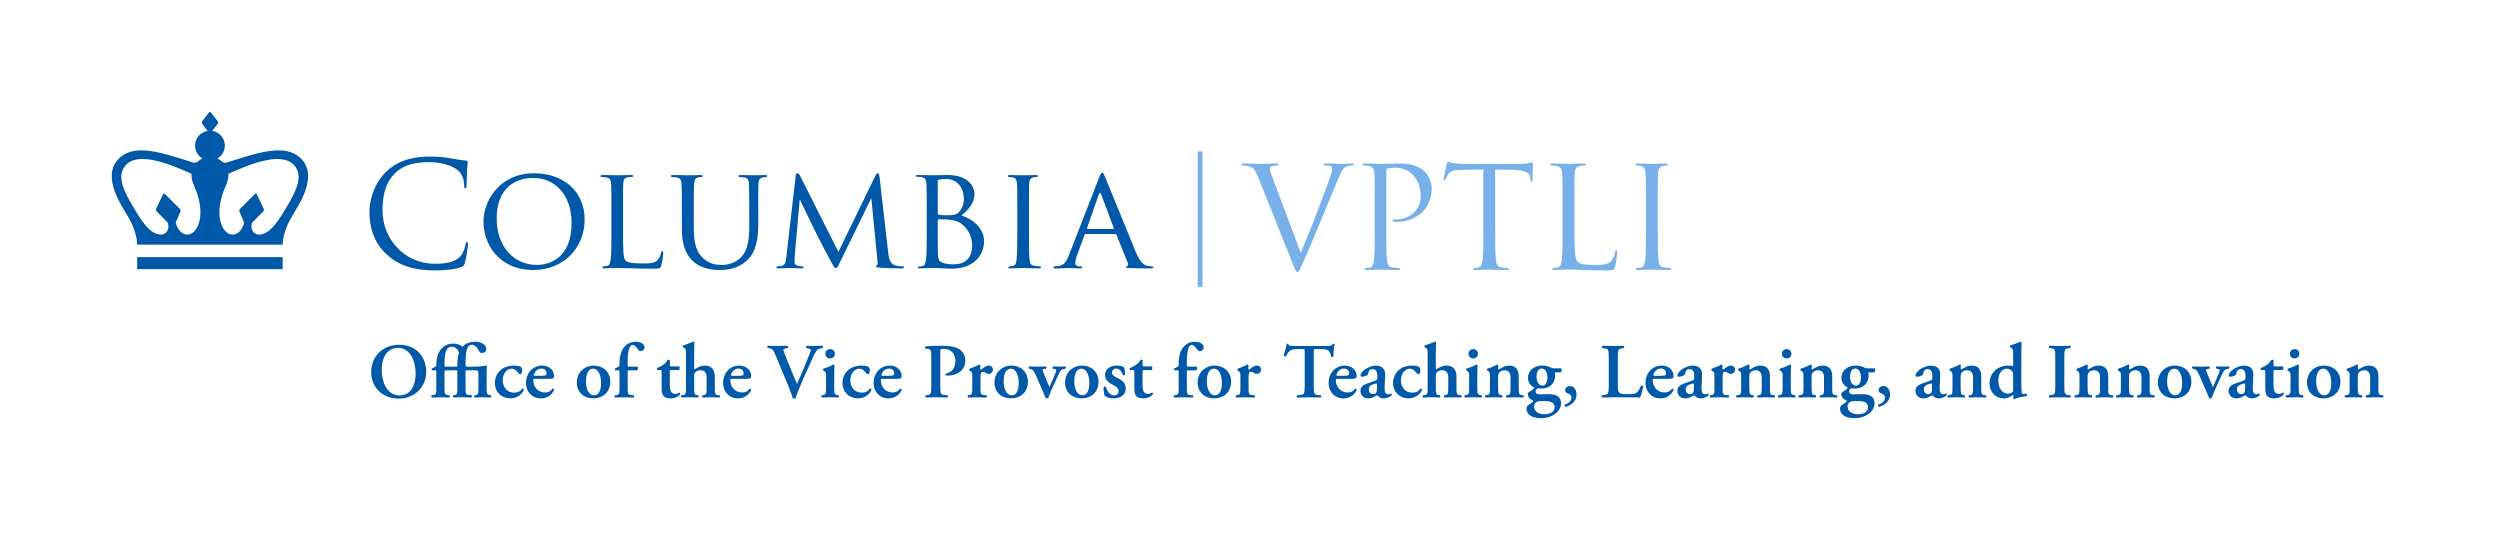 <?xml version="1.0" encoding="utf-8"?>
<!-- Generator: Adobe Illustrator 23.0.4, SVG Export Plug-In . SVG Version: 6.00 Build 0)  -->
<svg version="1.1" xmlns="http://www.w3.org/2000/svg" xmlns:xlink="http://www.w3.org/1999/xlink" x="0px" y="0px"
	 viewBox="0 0 1400 300" style="enable-background:new 0 0 1400 300;" xml:space="preserve">
<style type="text/css">
	.st0{fill:#0058A9;}
	.st1{fill:#78B0E9;stroke:#78B0E9;stroke-width:2.7;}
	.st2{fill-rule:evenodd;clip-rule:evenodd;fill:#0058A9;}
	.st3{fill:#78B0E9;}
</style>
<g id="Layer_1">
</g>
<g id="Layer_2">
</g>
<g id="Layer_3">
	<g>
		<path class="st0" d="M216.73,142.66c-7.89-7.07-9.84-16.35-9.84-24.07c0-5.44,1.87-14.96,9.11-22.2c4.88-4.88,12.27-8.7,24.8-8.7
			c3.25,0,7.8,0.24,11.79,0.98c3.09,0.57,5.69,1.06,8.29,1.22c0.9,0.08,1.06,0.41,1.06,0.89c0,0.65-0.24,1.63-0.41,4.56
			c-0.16,2.68-0.16,7.15-0.24,8.37c-0.08,1.22-0.24,1.71-0.73,1.71c-0.57,0-0.65-0.57-0.65-1.71c0-3.17-1.3-6.5-3.42-8.29
			c-2.85-2.44-9.1-4.64-16.26-4.64c-10.81,0-15.85,3.17-18.7,5.94c-5.93,5.69-7.32,12.93-7.32,21.22
			c0,15.53,11.96,29.76,29.36,29.76c6.1,0,10.89-0.73,14.15-4.07c1.71-1.79,2.76-5.37,3.01-6.83c0.16-0.9,0.32-1.22,0.81-1.22
			c0.41,0,0.57,0.57,0.57,1.22c0,0.57-0.97,7.65-1.79,10.41c-0.48,1.54-0.65,1.71-2.11,2.36c-3.25,1.3-9.44,1.87-14.64,1.87
			C231.36,151.44,223.15,148.44,216.73,142.66z"/>
		<path class="st0" d="M299.11,97.04c16.1,0,28.29,9.84,28.29,25.94c0,15.45-11.46,28.21-28.7,28.21
			c-19.6,0-27.97-14.72-27.97-27.16C270.74,112.9,279.36,97.04,299.11,97.04z M300.74,148.35c6.42,0,19.35-3.41,19.35-23.42
			c0-16.59-10.08-25.29-21.38-25.29c-11.95,0-20.57,7.48-20.57,22.52C278.14,138.27,287.81,148.35,300.74,148.35z"/>
		<path class="st0" d="M348.89,130.38c0,10.17,0.16,14.31,1.46,15.53c1.14,1.14,3.91,1.63,9.51,1.63c3.74,0,6.91-0.08,8.62-2.11
			c0.89-1.06,1.46-2.52,1.71-3.9c0.08-0.49,0.32-0.9,0.73-0.9c0.33,0,0.49,0.33,0.49,1.06c0,0.73-0.49,4.88-1.06,6.91
			c-0.49,1.62-0.73,1.87-4.55,1.87c-5.12,0-9.11-0.08-12.44-0.25c-3.25-0.08-5.69-0.16-7.8-0.16c-0.32,0-1.54,0-2.92,0.08
			c-1.47,0.08-3.01,0.16-4.15,0.16c-0.73,0-1.14-0.16-1.14-0.57c0-0.24,0.16-0.57,0.57-0.57c0.65,0,1.54-0.16,2.19-0.32
			c1.38-0.33,1.55-1.63,1.87-3.66c0.41-2.85,0.41-8.3,0.41-14.97v-12.2c0-10.73,0-12.68-0.16-14.88c-0.16-2.36-0.57-3.5-2.93-3.82
			c-0.57-0.08-1.79-0.16-2.44-0.16c-0.24,0-0.57-0.32-0.57-0.57c0-0.41,0.33-0.57,1.14-0.57c3.25,0,7.72,0.16,8.13,0.16
			c0.33,0,5.69-0.16,7.89-0.16c0.73,0,1.14,0.16,1.14,0.57c0,0.25-0.32,0.49-0.57,0.49c-0.49,0-1.54,0.08-2.36,0.16
			c-2.12,0.41-2.52,1.46-2.68,3.9c-0.08,2.19-0.08,4.15-0.08,14.88V130.38z"/>
		<path class="st0" d="M381.83,118.02c0-10.73,0-12.68-0.16-14.88c-0.16-2.2-0.57-3.5-2.93-3.82c-0.57-0.08-1.79-0.16-2.44-0.16
			c-0.24,0-0.57-0.32-0.57-0.57c0-0.41,0.32-0.57,1.14-0.57c3.25,0,7.56,0.16,8.22,0.16c0.65,0,5.12-0.16,7.24-0.16
			c0.81,0,1.22,0.16,1.22,0.57c0,0.25-0.33,0.57-0.65,0.57c-0.49,0-0.89,0-1.79,0.16c-1.87,0.33-2.28,1.55-2.44,3.82
			c-0.16,2.19-0.16,4.15-0.16,14.88v9.68c0,10,2.2,14.15,5.29,16.91c3.49,3.17,6.59,3.74,10.65,3.74c4.39,0,8.62-1.95,11.06-4.88
			c3.34-3.99,4.07-9.68,4.07-16.75v-8.7c0-10.73-0.08-12.69-0.16-14.88c-0.09-2.2-0.49-3.5-2.85-3.82
			c-0.57-0.08-1.79-0.16-2.44-0.16c-0.32,0-0.57-0.32-0.57-0.57c0-0.41,0.32-0.57,1.14-0.57c3.17,0,7.32,0.16,7.73,0.16
			c0.49,0,3.9-0.16,6.02-0.16c0.81,0,1.14,0.16,1.14,0.57c0,0.25-0.24,0.57-0.57,0.57c-0.49,0-0.9,0-1.79,0.16
			c-1.95,0.41-2.36,1.55-2.52,3.82c-0.16,2.19-0.08,4.15-0.08,14.88l0,7.4c0,7.48-0.97,15.86-6.67,20.74
			c-5.2,4.47-10.73,5.04-14.96,5.04c-2.36,0-9.84-0.16-14.88-4.88c-3.5-3.25-6.26-8.05-6.26-18.13L381.83,118.02z"/>
		<path class="st0" d="M497.39,141.36c0.24,2.44,0.73,6.18,3.66,7.16c2.03,0.65,3.9,0.65,4.64,0.65c0.32,0,0.57,0.16,0.57,0.49
			c0,0.41-0.65,0.65-1.46,0.65c-1.63,0-9.6-0.16-12.2-0.41c-1.7-0.16-2.03-0.41-2.03-0.73c0-0.24,0.17-0.49,0.49-0.57
			c0.41-0.08,0.49-1.14,0.32-2.44l-3.41-34.97h-0.16l-17.24,35.29c-1.46,3.01-1.87,3.66-2.52,3.66c-0.65,0-1.06-0.65-2.44-3.17
			c-1.87-3.41-6.58-12.28-8.37-16.02c-2.11-4.39-7.89-16.02-9.11-18.86h-0.33l-2.76,31.22c-0.08,1.06-0.08,2.36-0.08,3.5
			c0,1.06,0.65,1.71,1.71,1.95c1.22,0.33,2.27,0.41,2.76,0.41c0.24,0,0.57,0.24,0.57,0.49c0,0.49-0.49,0.65-1.3,0.65
			c-2.68,0-6.1-0.24-6.67-0.24c-0.65,0-4.07,0.24-6.02,0.24c-0.73,0-1.22-0.16-1.22-0.65c0-0.24,0.32-0.49,0.73-0.49
			c0.57,0,1.06-0.08,2.12-0.24c2.36-0.41,2.44-2.93,2.76-5.53l5.2-45.13c0.08-0.73,0.41-1.22,0.81-1.22c0.49,0,1.06,0.24,1.46,1.06
			l21.63,42.93l20.82-42.85c0.32-0.65,0.65-1.14,1.14-1.14c0.49,0,0.89,0.57,1.06,1.87L497.39,141.36z"/>
		<path class="st0" d="M518.96,118.02c0-10.73,0-12.68-0.16-14.88c-0.16-2.36-0.57-3.66-2.93-3.98c-0.57-0.08-1.79-0.16-2.44-0.17
			c-0.24,0-0.57-0.16-0.57-0.41c0-0.41,0.33-0.57,1.14-0.57c3.25,0,7.89,0.16,8.29,0.16c1.71,0,5.04-0.16,8.38-0.16
			c11.95,0,15.04,6.91,15.04,10.57c0,5.45-3.58,8.86-7.23,12.12c5.44,1.63,12.6,6.58,12.6,14.39c0,7.73-5.78,15.37-17.97,15.37
			c-1.3,0-3.9-0.09-6.18-0.25c-2.27-0.08-4.31-0.16-4.63-0.16c-0.16,0-1.46,0.08-2.93,0.08c-1.46,0.08-3.17,0.16-4.31,0.16
			c-0.74,0-1.14-0.16-1.14-0.57c0-0.24,0.16-0.41,0.57-0.41c0.65,0,1.55-0.24,2.2-0.32c1.38-0.24,1.54-1.79,1.87-3.82
			c0.41-2.85,0.41-8.3,0.41-14.97V118.02z M525.14,119.49c0,0.49,0.16,0.65,0.49,0.73c0.41,0.08,1.7,0.33,4.39,0.33
			c3.98,0,5.53-0.16,6.99-1.79c1.54-1.71,2.76-4.07,2.76-7.4c0-5.28-2.93-11.14-10.08-11.14c-0.81,0-2.52,0.08-3.66,0.33
			c-0.65,0.16-0.9,0.33-0.9,0.73L525.14,119.49z M525.14,127.13c0,5.37,0,13.66,0.08,14.72c0.24,3.34,0.24,4.15,2.44,5.2
			c1.95,0.89,4.96,0.98,6.25,0.98c4.72,0,10.49-1.79,10.49-10.65c0-3.09-1.22-9.03-6.83-12.6c-2.44-1.54-4.71-1.47-6.42-1.79
			c-0.89-0.16-4.47-0.16-5.61-0.16c-0.24,0-0.41,0.16-0.41,0.49L525.14,127.13z"/>
		<path class="st0" d="M576.22,130.22c0,6.67,0,12.12,0.32,14.96c0.24,2.03,0.48,3.33,2.6,3.66c1.06,0.16,2.6,0.32,3.25,0.32
			c0.41,0,0.57,0.33,0.57,0.57c0,0.33-0.32,0.57-1.14,0.57c-3.99,0-8.62-0.24-8.95-0.24c-0.41,0-4.88,0.24-7.07,0.24
			c-0.73,0-1.14-0.16-1.14-0.57c0-0.24,0.16-0.57,0.57-0.57c0.65,0,1.54-0.16,2.19-0.32c1.38-0.33,1.63-1.63,1.87-3.66
			c0.32-2.85,0.41-8.3,0.41-14.96v-12.2c0-10.73,0-12.69-0.16-14.88c-0.16-2.36-0.74-3.42-2.28-3.74c-0.81-0.16-1.71-0.24-2.19-0.24
			c-0.33,0-0.57-0.32-0.57-0.57c0-0.41,0.32-0.57,1.14-0.57c2.36,0,6.83,0.16,7.24,0.16c0.33,0,4.96-0.16,7.16-0.16
			c0.81,0,1.14,0.16,1.14,0.57c0,0.25-0.33,0.57-0.57,0.57c-0.49,0-0.98,0-1.79,0.16c-1.95,0.41-2.36,1.38-2.52,3.82
			c-0.08,2.19-0.08,4.15-0.08,14.88V130.22z"/>
		<path class="st0" d="M615.5,99.4c0.89-2.28,1.22-2.68,1.71-2.68c0.73,0,0.97,0.98,1.7,2.52c1.3,2.93,12.77,31.47,17.16,41.96
			c2.6,6.18,4.55,7.07,6.1,7.56c1.06,0.33,2.12,0.41,2.85,0.41c0.41,0,0.9,0.16,0.9,0.57c0,0.41-0.81,0.57-1.63,0.57
			c-1.06,0-6.34,0-11.3-0.16c-1.38-0.08-2.52-0.08-2.52-0.49c0-0.33,0.16-0.33,0.49-0.49c0.41-0.16,1.14-0.73,0.65-1.86l-6.42-15.86
			c-0.16-0.32-0.25-0.4-0.65-0.4h-16.5c-0.32,0-0.57,0.16-0.73,0.57l-4.07,11.06c-0.65,1.71-1.06,3.42-1.06,4.64
			c0,1.38,1.22,1.87,2.44,1.87h0.65c0.57,0,0.73,0.24,0.73,0.57c0,0.41-0.41,0.57-1.06,0.57c-1.71,0-5.61-0.24-6.42-0.24
			c-0.73,0-4.31,0.24-7.23,0.24c-0.9,0-1.38-0.16-1.38-0.57c0-0.32,0.32-0.57,0.65-0.57c0.49,0,1.55-0.08,2.11-0.16
			c3.25-0.41,4.64-2.84,6.02-6.34L615.5,99.4z M623.47,128.19c0.32,0,0.32-0.16,0.24-0.49l-7.08-18.95c-0.41-1.06-0.81-1.06-1.22,0
			l-6.67,18.95c-0.08,0.33,0,0.49,0.25,0.49H623.47z"/>
		<line class="st1" x1="672.05" y1="84.77" x2="672.05" y2="160.69"/>
		<rect x="76.82" y="144.01" class="st2" width="81.48" height="6.71"/>
		<path class="st2" d="M168.42,88.67c-8.71-8.54-24.03-3.19-41.39,2.35c-0.97,0.31-1.98,0.03-2.87-0.67
			c-0.76-0.64-1.56-1.17-2.35-1.64c2.45-1.45,4.1-4.12,4.1-7.17c0-4.17-3.06-7.61-7.05-8.24l3.07-3.96c0.3-0.39,0.3-1.04,0-1.43
			l-3.81-4.92c-0.15-0.2-0.35-0.29-0.55-0.29s-0.4,0.1-0.56,0.29l-3.8,4.92c-0.3,0.39-0.3,1.04,0,1.43l3.06,3.96
			c-3.99,0.63-7.05,4.07-7.05,8.24c0,3.05,1.65,5.72,4.09,7.17c-0.79,0.46-1.59,1-2.35,1.64c-0.88,0.7-1.89,0.98-2.87,0.67
			c-17.36-5.55-32.68-10.89-41.39-2.35c-10.43,10.23,1.71,26.77,5.53,33.58c2.68,4.78,4.57,10.34,4.57,14.76h40.75h40.75
			c0-4.42,1.9-9.98,4.58-14.76C166.71,115.44,178.86,98.9,168.42,88.67z M105.15,131.36c-3.15,0.21-5.76-2.71-6.76-6.7l2.59-6.05
			c0.29-0.67,0.09-1.28-0.34-1.72l-8.19-8.19c-0.46-0.46-0.89-0.48-1.11,0l-3.87,8.18c-0.3,0.7,0.02,1.24,0.44,1.71l6.11,6.18
			c1.28,4.86-2.02,6.62-3.87,6.62c-6.49,0-11.68-8.82-16.98-17.96c-5.21-8.98-7.04-15.55-3.12-20.5c6.56-8.28,23.77-1.73,37.15,4.37
			c-0.12,1.92,0.33,4.14,1.51,6.78C115.77,119.82,111.01,130.96,105.15,131.36z M161.97,113.44c-5.3,9.14-10.49,17.96-16.97,17.96
			c-1.86,0-5.16-1.77-3.88-6.62l6.11-6.18c0.42-0.47,0.74-1.01,0.44-1.71l-3.88-8.18c-0.22-0.48-0.65-0.46-1.11,0l-8.19,8.19
			c-0.44,0.44-0.63,1.05-0.34,1.72l2.58,6.05c-1,3.99-3.6,6.9-6.76,6.7c-5.86-0.4-10.62-11.54-3.56-27.28
			c1.19-2.64,1.64-4.87,1.51-6.78c13.38-6.1,30.6-12.64,37.16-4.37C169.01,97.89,167.18,104.46,161.97,113.44z"/>
		<g>
			<path class="st3" d="M728.43,141.58c4.58-10.57,15.15-38.11,16.88-43.79c0.39-1.18,0.71-2.29,0.71-3c0-0.63-0.24-1.42-1.03-1.81
				c-0.95-0.32-2.13-0.32-3-0.32c-0.47,0-0.87-0.08-0.87-0.47c0-0.47,0.47-0.63,1.74-0.63c3.16,0,6.79,0.24,7.73,0.24
				c0.47,0,3.87-0.24,6.15-0.24c0.87,0,1.34,0.16,1.34,0.55s-0.32,0.55-0.95,0.55c-0.55,0-2.29,0-3.79,0.95
				c-1.03,0.71-2.21,2.05-4.34,7.42c-0.87,2.21-4.81,11.68-8.84,21.38c-4.81,11.52-8.36,20.04-10.18,23.91c-2.21,4.73-2.53,6-3.31,6
				c-0.95,0-1.34-1.1-2.84-4.89l-19.33-48.37c-1.74-4.42-2.92-5.29-5.68-6.08c-1.18-0.32-2.52-0.32-3-0.32
				c-0.47,0-0.63-0.24-0.63-0.55c0-0.47,0.79-0.55,2.05-0.55c3.79,0,8.29,0.24,9.23,0.24c0.79,0,4.34-0.24,7.34-0.24
				c1.42,0,2.13,0.16,2.13,0.55s-0.24,0.55-0.79,0.55c-0.87,0-2.29,0.08-3,0.39c-0.87,0.39-1.03,1.03-1.03,1.58
				c0,1.03,0.95,3.47,2.13,6.55L728.43,141.58z"/>
			<path class="st3" d="M769.85,114.44c0-12.31,0-14.52-0.16-17.04c-0.16-2.68-0.79-3.95-3.39-4.5c-0.63-0.16-1.97-0.24-2.68-0.24
				c-0.32,0-0.63-0.16-0.63-0.47c0-0.47,0.39-0.63,1.26-0.63c3.55,0,8.29,0.24,8.92,0.24c1.74,0,6.31-0.24,9.94-0.24
				c9.86,0,13.41,3.31,14.68,4.5c1.74,1.66,3.95,5.21,3.95,9.39c0,11.2-8.21,18.78-19.41,18.78c-0.39,0-1.26,0-1.66-0.08
				c-0.39,0-0.87-0.16-0.87-0.55c0-0.63,0.47-0.71,2.13-0.71c7.65,0,13.65-5.6,13.65-12.86c0-2.6-0.24-7.89-4.42-12.15
				s-9-3.94-10.81-3.94c-1.34,0-2.68,0.16-3.39,0.47c-0.47,0.16-0.63,0.71-0.63,1.5v32.43c0,7.57,0,13.81,0.39,17.12
				c0.24,2.29,0.71,4.02,3.08,4.34c1.1,0.16,2.84,0.32,3.55,0.32c0.47,0,0.63,0.24,0.63,0.47c0,0.39-0.39,0.63-1.26,0.63
				c-4.34,0-9.31-0.24-9.71-0.24c-0.24,0-5.21,0.24-7.58,0.24c-0.87,0-1.26-0.16-1.26-0.63c0-0.24,0.16-0.47,0.63-0.47
				c0.71,0,1.66-0.16,2.37-0.32c1.58-0.32,1.97-2.05,2.29-4.34c0.39-3.31,0.39-9.55,0.39-17.12V114.44z"/>
			<path class="st3" d="M837.31,128.33c0,7.57,0,13.81,0.39,17.12c0.24,2.29,0.71,4.02,3.08,4.34c1.1,0.16,2.84,0.32,3.55,0.32
				c0.47,0,0.63,0.24,0.63,0.47c0,0.39-0.39,0.63-1.26,0.63c-4.34,0-9.31-0.24-9.71-0.24s-5.37,0.24-7.73,0.24
				c-0.87,0-1.26-0.16-1.26-0.63c0-0.24,0.16-0.47,0.63-0.47c0.71,0,1.66-0.16,2.37-0.32c1.58-0.32,1.97-2.05,2.29-4.34
				c0.39-3.31,0.39-9.55,0.39-17.12V94.95L819,95.11c-4.89,0.08-6.79,0.63-8.05,2.52c-0.87,1.34-1.1,1.89-1.34,2.45
				c-0.24,0.63-0.47,0.79-0.79,0.79c-0.24,0-0.39-0.24-0.39-0.71c0-0.79,1.58-7.57,1.74-8.21c0.16-0.47,0.47-1.5,0.79-1.5
				c0.55,0,1.34,0.79,3.47,0.95c2.29,0.24,5.29,0.39,6.23,0.39h29.59c2.53,0,4.34-0.16,5.6-0.39c1.18-0.16,1.89-0.39,2.21-0.39
				c0.39,0,0.39,0.47,0.39,0.95c0,2.37-0.24,7.81-0.24,8.68c0,0.71-0.24,1.03-0.55,1.03c-0.39,0-0.55-0.24-0.63-1.34l-0.08-0.87
				c-0.24-2.37-2.13-4.18-9.71-4.34l-9.94-0.16V128.33z"/>
			<path class="st3" d="M881.65,128.48c0,11.6,0.32,16.65,1.74,18.07c1.26,1.26,3.31,1.81,9.47,1.81c4.18,0,7.65-0.08,9.55-2.37
				c1.03-1.26,1.82-3.24,2.05-4.73c0.08-0.63,0.24-1.03,0.71-1.03c0.39,0,0.47,0.32,0.47,1.18c0,0.87-0.55,5.6-1.18,7.89
				c-0.55,1.81-0.79,2.13-4.97,2.13c-5.68,0-9.78-0.16-13.1-0.24c-3.31-0.16-5.76-0.24-8.05-0.24c-0.32,0-1.66,0.08-3.23,0.08
				c-1.58,0.08-3.31,0.16-4.5,0.16c-0.87,0-1.26-0.16-1.26-0.63c0-0.24,0.16-0.47,0.63-0.47c0.71,0,1.66-0.16,2.37-0.32
				c1.58-0.32,1.97-2.05,2.29-4.34c0.39-3.31,0.39-9.55,0.39-17.12v-13.89c0-12.31,0-14.52-0.16-17.04
				c-0.16-2.68-0.79-3.95-3.39-4.5c-0.63-0.16-1.97-0.24-2.68-0.24c-0.32,0-0.63-0.16-0.63-0.47c0-0.47,0.39-0.63,1.26-0.63
				c3.55,0,8.52,0.24,8.92,0.24s6.15-0.24,8.52-0.24c0.87,0,1.26,0.16,1.26,0.63c0,0.32-0.32,0.47-0.63,0.47
				c-0.55,0-1.66,0.08-2.6,0.24c-2.29,0.39-2.92,1.74-3.08,4.5c-0.16,2.52-0.16,4.73-0.16,17.04V128.48z"/>
			<path class="st3" d="M928.35,128.33c0,7.57,0,13.81,0.39,17.12c0.24,2.29,0.71,4.02,3.08,4.34c1.1,0.16,2.84,0.32,3.55,0.32
				c0.47,0,0.63,0.24,0.63,0.47c0,0.39-0.39,0.63-1.26,0.63c-4.34,0-9.31-0.24-9.71-0.24s-5.37,0.24-7.73,0.24
				c-0.87,0-1.26-0.16-1.26-0.63c0-0.24,0.16-0.47,0.63-0.47c0.71,0,1.66-0.16,2.37-0.32c1.58-0.32,1.97-2.05,2.29-4.34
				c0.39-3.31,0.39-9.55,0.39-17.12v-13.89c0-12.31,0-14.52-0.16-17.04c-0.16-2.68-0.95-4.02-2.68-4.42
				c-0.87-0.24-1.89-0.32-2.45-0.32c-0.32,0-0.63-0.16-0.63-0.47c0-0.47,0.39-0.63,1.26-0.63c2.6,0,7.57,0.24,7.97,0.24
				s5.37-0.24,7.73-0.24c0.87,0,1.26,0.16,1.26,0.63c0,0.32-0.32,0.47-0.63,0.47c-0.55,0-1.03,0.08-1.97,0.24
				c-2.13,0.39-2.76,1.74-2.92,4.5c-0.16,2.52-0.16,4.73-0.16,17.04V128.33z"/>
		</g>
		<g>
			<path class="st0" d="M238.68,208.21c0,8.58-6.53,14.98-15.32,14.98c-9.84,0-15.5-6.92-15.5-14.67c0-8.88,6.44-15.45,15.58-15.45
				C233.5,193.06,238.68,200.28,238.68,208.21z M213.77,207.25c0,6.01,2.57,14.19,10.01,14.19c4.96,0,8.97-3.7,8.97-12.45
				c0-6.57-2.96-14.19-9.88-14.19C218.52,194.8,213.77,197.98,213.77,207.25z"/>
			<path class="st0" d="M249.83,207.38c-0.91,0-0.91,0.09-0.91,1.35v8.58c0,3.22,0.17,3.61,1.7,3.88l1.04,0.17
				c0.3,0.3,0.26,1.09-0.09,1.26c-1.31-0.09-3-0.13-5.05-0.13c-1.44,0-2.87,0.04-4.7,0.13c-0.35-0.17-0.39-0.96-0.09-1.26l0.96-0.13
				c1.48-0.22,1.65-0.7,1.65-3.92v-8.62c0-1.18-0.04-1.31-0.78-1.31h-1.57c-0.35-0.17-0.44-0.74-0.13-1l1.87-0.96
				c0.3-0.17,0.61-0.43,0.61-0.96v-0.35c0-1.26,0.17-3.4,0.96-5.62c1.26-3.48,4.14-6.09,8.53-6.09c2.39,0,3.96,0.78,5.14,1.74
				c1.65-1.61,3.74-2.79,7.18-2.79c3.53,0,6.18,1.83,6.18,4.05c0,1.44-1.04,2.26-2.26,2.26c-1.04,0-1.39-0.39-1.65-0.87
				c-1.44-2.74-2.87-3.7-4-3.7c-3.09,0-3.7,3.66-3.7,10.93v0.48c0,0.65,0.13,0.83,1.09,0.83h3.7c3.92,0,6.44-0.61,6.57-0.61
				c0.26,0,0.48,0.09,0.57,0.35c-0.09,1.35-0.13,3.44-0.13,5.22v7.01c0,3.22,0.17,3.66,1.65,3.92l0.78,0.13
				c0.3,0.3,0.26,1.09-0.09,1.26c-1.61-0.09-3.09-0.13-4.7-0.13c-1.44,0-2.92,0.04-4.27,0.13c-0.39-0.17-0.44-0.96-0.13-1.26
				l0.52-0.09c1.48-0.26,1.65-0.74,1.65-3.96v-6.4c0-3.4-0.04-3.53-2.26-3.53h-4.05c-0.83,0-0.91,0.09-0.91,1.35v8.58
				c0,3.22,0.17,3.7,1.7,3.88l1.7,0.17c0.3,0.3,0.26,1.09-0.09,1.26c-1.92-0.09-3.61-0.13-5.66-0.13c-1.44,0-2.92,0.04-4.44,0.13
				c-0.35-0.17-0.39-0.96-0.09-1.26l0.65-0.09c1.48-0.22,1.65-0.74,1.65-3.96v-8.62c0-1.18-0.04-1.31-0.78-1.31H249.83z
				 M248.91,204.24c0,1,0.04,1.09,0.96,1.09h5.66c0.57,0,0.61-0.35,0.61-0.74v-0.91c0-1.83,0.22-3.96,0.91-6.18
				c-0.44-1.7-2.13-3.35-4-3.35c-2.26,0-4.14,1.48-4.14,9.1V204.24z"/>
			<path class="st0" d="M291.58,205.33c0.57,0.52,0.87,1.22,0.87,2.22c0,1.39-0.74,2.05-1.09,2.05c-0.3,0-0.52-0.09-0.83-0.48
				c-0.96-1.26-2.26-2.66-3.96-2.66c-2.48,0-5.05,2.44-5.05,6.53c0,3.53,2.26,6.88,6.23,6.88c2.83,0,3.83-1.04,4.7-2.31
				c0.39-0.04,0.87,0.26,0.91,0.78c-1.57,3.53-4.92,4.75-7.66,4.75c-2.31,0-4.57-0.91-6.05-2.35c-1.52-1.48-2.52-3.74-2.52-6.27
				c0-5.09,3.7-9.75,10.71-9.75C289.1,204.72,290.36,204.9,291.58,205.33z"/>
			<path class="st0" d="M299.51,212.17c-0.83,0-0.91,0.04-0.91,0.57c0,3.92,2.7,7.05,6.57,7.05c1.74,0,3.18-0.57,4.18-2.18
				c0.44-0.13,0.91,0.3,0.96,0.7c-1.48,3.48-4.7,4.79-7.36,4.79c-5.05,0-8.4-3.74-8.4-8.71c0-4.92,3.35-9.66,9.19-9.66
				c3.22,0,6.53,2.09,6.53,5.88c0,0.39-0.04,0.65-0.22,1c-0.26,0.39-1.26,0.57-3,0.57H299.51z M303.51,210.43
				c1.26,0,1.83-0.13,2.13-0.3c0.26-0.17,0.44-0.52,0.44-0.91c0-1.57-1-2.83-2.87-2.83c-2.92,0-4.27,2.83-4.27,3.74
				c0,0.17,0.09,0.3,0.61,0.3H303.51z"/>
			<path class="st0" d="M341.74,213.69c0,6.18-4.35,9.4-9.53,9.4c-5.01,0-9.19-3.18-9.19-8.88c0-5.83,4.44-9.49,9.53-9.49
				C337.47,204.72,341.74,208.03,341.74,213.69z M332.73,221.35c3,0,3.87-3.57,3.87-6.92c0-3.66-1.26-7.97-4.48-7.97
				c-2.22,0-3.96,2.26-3.96,7.1C328.15,217.52,329.59,221.35,332.73,221.35z"/>
			<path class="st0" d="M352.41,207.38c-0.91,0-0.91,0.09-0.91,1.35v8.58c0,3.22,0.17,3.7,1.7,3.88l1.7,0.17
				c0.3,0.3,0.26,1.09-0.09,1.26c-1.96-0.09-3.66-0.13-5.7-0.13c-1.44,0-2.92,0.04-4.7,0.13c-0.35-0.17-0.39-0.96-0.09-1.26
				l0.96-0.13c1.48-0.22,1.65-0.7,1.65-3.92v-8.62c0-1.18-0.04-1.31-0.78-1.31h-1.57c-0.35-0.17-0.44-0.74-0.13-1l1.87-0.96
				c0.3-0.17,0.61-0.43,0.61-0.96v-0.78c0-1.87,0.17-4,0.91-6.22c1.13-3.44,4.05-6.09,8.14-6.09c3,0,4.96,1.35,4.96,3.18
				c0,1.22-1.09,2.09-2.13,2.09c-0.65,0-1-0.26-1.26-0.61c-1.39-2-2.35-2.87-3.4-2.87c-1.48,0-2.66,2.96-2.66,9.49v1.31
				c0,1.31,0.04,1.39,0.96,1.39h4.57c0.17,0.13,0.26,0.39,0.26,0.7c0,0.74-0.26,1.13-0.61,1.35H352.41z"/>
			<path class="st0" d="M375.92,207.25c-0.78,0-0.83,0.09-0.83,1.48v6.7c0,2.74,0.39,5.18,3.18,5.18c0.87,0,1.39-0.3,2.09-0.78
				c0.39,0.04,0.65,0.39,0.57,0.87c-0.87,1.22-2.87,2.39-5.53,2.39c-4.14,0-4.88-2.39-4.88-5.44v-8.84c0-1.52-0.09-1.57-0.78-1.57
				h-1.52c-0.44-0.22-0.52-0.91-0.13-1.18c1.48-0.57,2.48-1.13,3.44-1.83c0.83-0.61,1.78-1.52,2.39-2.7c0.39-0.26,1-0.13,1.22,0.22
				v2.61c0,0.7,0,0.83,0.83,0.83h4.31c0.26,0.13,0.35,0.48,0.35,0.92c-0.04,0.52-0.22,0.91-0.57,1.13H375.92z"/>
			<path class="st0" d="M388.76,206.07c0,0.52,0.09,0.74,0.39,0.74c1.52-1.13,3.4-2.09,5.57-2.09c3.74,0,5.57,2.39,5.57,6.09v6.49
				c0,3.22,0.17,3.74,1.65,3.92l1,0.13c0.39,0.3,0.35,1.09-0.09,1.26c-1.83-0.09-3.31-0.13-4.92-0.13c-1.44,0-2.92,0.04-4.44,0.13
				c-0.35-0.17-0.39-0.96-0.09-1.26l0.65-0.09c1.48-0.22,1.65-0.74,1.65-3.96v-6.14c0-2.09-0.91-3.83-3.48-3.83
				c-1.44,0-2.44,0.7-2.96,1.26c-0.48,0.52-0.52,1.17-0.52,2.87v5.83c0,3.22,0.17,3.74,1.65,3.96l0.65,0.09
				c0.3,0.3,0.26,1.09-0.09,1.26c-1.52-0.09-3-0.13-4.61-0.13c-1.39,0-2.87,0.04-4.7,0.13c-0.35-0.17-0.39-0.96-0.09-1.26l0.96-0.13
				c1.48-0.22,1.65-0.7,1.65-3.92v-18.68c0-2.92-0.09-3.18-1-3.79l-0.61-0.39c-0.26-0.17-0.3-0.87,0-1c1.7-0.48,3.92-1.39,5.7-2.09
				c0.26-0.04,0.52,0.13,0.61,0.35c-0.09,1.74-0.13,4.44-0.13,6.31V206.07z"/>
			<path class="st0" d="M409.88,212.17c-0.83,0-0.91,0.04-0.91,0.57c0,3.92,2.7,7.05,6.57,7.05c1.74,0,3.18-0.57,4.18-2.18
				c0.44-0.13,0.91,0.3,0.96,0.7c-1.48,3.48-4.7,4.79-7.36,4.79c-5.05,0-8.4-3.74-8.4-8.71c0-4.92,3.35-9.66,9.19-9.66
				c3.22,0,6.53,2.09,6.53,5.88c0,0.39-0.04,0.65-0.22,1c-0.26,0.39-1.26,0.57-3,0.57H409.88z M413.88,210.43
				c1.26,0,1.83-0.13,2.13-0.3c0.26-0.17,0.44-0.52,0.44-0.91c0-1.57-1-2.83-2.87-2.83c-2.92,0-4.27,2.83-4.27,3.74
				c0,0.17,0.09,0.3,0.61,0.3H413.88z"/>
			<path class="st0" d="M450.02,211.69c-1.78,3.96-3.79,9.05-4.53,11.27c-0.09,0.13-0.44,0.22-0.74,0.22s-0.61-0.09-0.83-0.22
				c-0.52-1.74-1.22-3.87-2-5.7l-7.62-18.33c-1.22-2.92-1.61-3.53-3.35-3.87l-1.04-0.22c-0.3-0.3-0.3-1.09,0.13-1.22
				c1.7,0.09,3.57,0.13,5.27,0.13c1.96,0,3.44-0.04,5.75-0.13c0.39,0.26,0.44,0.96,0.04,1.26l-1.09,0.26
				c-0.96,0.22-1.31,0.44-1.31,0.78c0,0.39,0.35,1.35,2.13,5.79l3.13,7.75c0.78,1.96,1.96,4.53,2.39,5.53
				c2.35-5.49,4.96-11.49,7.27-17.41c0.7-1.74,0.57-2.09-0.74-2.39l-1.26-0.31c-0.3-0.35-0.26-1.04,0.09-1.26
				c1.79,0.09,3.27,0.13,4.66,0.13c1.57,0,3-0.04,4.22-0.13c0.35,0.22,0.3,0.91,0.09,1.26l-1.09,0.22c-1,0.22-1.96,0.52-2.7,1.79
				c-1.22,2.09-2.44,5.01-4.44,9.4L450.02,211.69z"/>
			<path class="st0" d="M467.18,217.3c0,3.22,0.17,3.66,1.65,3.92l0.78,0.13c0.3,0.3,0.26,1.09-0.09,1.26
				c-1.61-0.09-3.09-0.13-4.7-0.13c-1.44,0-2.92,0.04-4.57,0.13c-0.35-0.17-0.39-0.96-0.09-1.26l0.78-0.13
				c1.48-0.26,1.65-0.7,1.65-3.92v-6.4c0-1.96,0-2.48-1.09-3.13l-0.52-0.3c-0.13-0.17-0.13-0.78,0.04-1
				c2.26-0.65,4.44-1.61,5.66-2.35c0.26,0.04,0.48,0.13,0.61,0.35c-0.09,1.44-0.13,3.53-0.13,5.31V217.3z M462.21,198.11
				c0-1.48,1.09-2.61,2.66-2.61c1.57,0,2.66,1.13,2.66,2.61c0,1.48-1.09,2.61-2.66,2.61C463.3,200.72,462.21,199.59,462.21,198.11z"
				/>
			<path class="st0" d="M486.25,205.33c0.57,0.52,0.87,1.22,0.87,2.22c0,1.39-0.74,2.05-1.09,2.05c-0.3,0-0.52-0.09-0.83-0.48
				c-0.96-1.26-2.26-2.66-3.96-2.66c-2.48,0-5.05,2.44-5.05,6.53c0,3.53,2.26,6.88,6.23,6.88c2.83,0,3.83-1.04,4.7-2.31
				c0.39-0.04,0.87,0.26,0.91,0.78c-1.57,3.53-4.92,4.75-7.66,4.75c-2.31,0-4.57-0.91-6.05-2.35c-1.52-1.48-2.52-3.74-2.52-6.27
				c0-5.09,3.7-9.75,10.71-9.75C483.76,204.72,485.03,204.9,486.25,205.33z"/>
			<path class="st0" d="M494.17,212.17c-0.83,0-0.91,0.04-0.91,0.57c0,3.92,2.7,7.05,6.57,7.05c1.74,0,3.18-0.57,4.18-2.18
				c0.44-0.13,0.91,0.3,0.96,0.7c-1.48,3.48-4.7,4.79-7.36,4.79c-5.05,0-8.4-3.74-8.4-8.71c0-4.92,3.35-9.66,9.19-9.66
				c3.22,0,6.53,2.09,6.53,5.88c0,0.39-0.04,0.65-0.22,1c-0.26,0.39-1.26,0.57-3,0.57H494.17z M498.18,210.43
				c1.26,0,1.83-0.13,2.13-0.3c0.26-0.17,0.44-0.52,0.44-0.91c0-1.57-1-2.83-2.87-2.83c-2.92,0-4.27,2.83-4.27,3.74
				c0,0.17,0.09,0.3,0.61,0.3H498.18z"/>
			<path class="st0" d="M521.52,200.28c0-3.96-0.04-4.66-1.87-4.88l-1.52-0.17c-0.3-0.3-0.3-1.04,0.04-1.22
				c3.05-0.35,5.66-0.39,9.62-0.39c4.14,0,7.14,0.61,9.1,1.74c2.26,1.35,3.7,3.66,3.7,6.53c0,6.62-6.31,8.45-9.75,8.45
				c-0.39,0-0.74,0-1.09-0.04c-0.3-0.26-0.35-0.83-0.13-1.09c3.96-0.78,5.4-3.66,5.4-7.23c0-3.53-2.26-6.62-6.23-6.62
				c-2.18,0-2.22,0.13-2.22,1.83v19.02c0,4.61,0.39,4.75,2.44,4.96l1.61,0.17c0.26,0.3,0.22,1.09-0.09,1.26
				c-2.57-0.09-4.53-0.13-6.44-0.13s-3.87,0.04-5.62,0.13c-0.35-0.17-0.39-0.96-0.09-1.26l0.7-0.09c2.05-0.26,2.44-0.44,2.44-5.05
				V200.28z"/>
			<path class="st0" d="M544.5,210.9c0-1.96,0-2.48-1.09-3.13l-0.52-0.3c-0.13-0.17-0.13-0.78,0.04-1c1.87-0.61,4.18-1.57,5.49-2.35
				c0.26,0,0.52,0.13,0.61,0.39c-0.04,0.83-0.09,1.57-0.09,1.96c0,0.3,0.17,0.52,0.44,0.52c1.35-0.96,2.79-2.26,4.27-2.26
				c1.52,0,2.39,1,2.39,2.13c0,1.7-1.26,2.53-2.44,2.53c-0.44,0-0.83-0.13-1.18-0.35c-1.09-0.74-1.83-0.83-2.09-0.83
				c-1,0-1.26,1-1.26,3.13v5.96c0,3.22,0.17,3.7,1.7,3.88l1.7,0.17c0.31,0.3,0.26,1.09-0.09,1.26c-2.61-0.09-4.09-0.13-5.7-0.13
				c-1.44,0-2.87,0.04-4.53,0.13c-0.35-0.17-0.39-0.96-0.09-1.26l0.78-0.13c1.48-0.26,1.65-0.7,1.65-3.92V210.9z"/>
			<path class="st0" d="M575.63,213.69c0,6.18-4.35,9.4-9.53,9.4c-5.01,0-9.19-3.18-9.19-8.88c0-5.83,4.44-9.49,9.53-9.49
				C571.37,204.72,575.63,208.03,575.63,213.69z M566.62,221.35c3,0,3.87-3.57,3.87-6.92c0-3.66-1.26-7.97-4.48-7.97
				c-2.22,0-3.96,2.26-3.96,7.1C562.05,217.52,563.49,221.35,566.62,221.35z"/>
			<path class="st0" d="M589.09,217.74c-0.7,1.57-1.52,3.61-2.05,5.09c-0.17,0.17-0.44,0.26-0.74,0.26s-0.57-0.09-0.78-0.26
				c-0.44-1.22-1.13-2.92-1.65-4.05c-0.96-2.13-3.35-7.62-4.18-9.45c-0.87-1.87-1.35-2.44-2.66-2.7l-0.83-0.17
				c-0.3-0.3-0.26-1.04,0.09-1.26c1.52,0.09,3.05,0.13,4.57,0.13c1.96,0,3.27-0.04,4.79-0.13c0.44,0.17,0.48,0.96,0.09,1.26
				l-0.78,0.13c-0.61,0.09-1.09,0.22-1.09,0.48c0,0.26,0.09,0.74,0.35,1.39c0.61,1.61,2.83,7.01,3.48,8.31
				c1.04-2.18,2.09-4.83,3.22-7.57c0.44-1.09,0.61-1.65,0.61-1.96s-0.39-0.48-0.91-0.57l-1.04-0.22c-0.35-0.35-0.3-1.09,0.17-1.26
				c1.31,0.09,2.39,0.13,3.66,0.13c1.13,0,2.22-0.04,3.18-0.13c0.39,0.17,0.44,0.96,0.09,1.26l-0.87,0.17
				c-1.31,0.26-1.92,0.57-3.26,3.53L589.09,217.74z"/>
			<path class="st0" d="M615.17,213.69c0,6.18-4.35,9.4-9.53,9.4c-5.01,0-9.19-3.18-9.19-8.88c0-5.83,4.44-9.49,9.53-9.49
				C610.9,204.72,615.17,208.03,615.17,213.69z M606.16,221.35c3,0,3.87-3.57,3.87-6.92c0-3.66-1.26-7.97-4.48-7.97
				c-2.22,0-3.96,2.26-3.96,7.1C601.58,217.52,603.02,221.35,606.16,221.35z"/>
			<path class="st0" d="M618.65,221.7c-0.44-0.83-0.7-3.05-0.61-4.92c0.26-0.35,0.91-0.39,1.22-0.09c0.78,2.44,2.39,4.75,4.7,4.75
				c1.35,0,2.44-0.91,2.44-2.44c0-1.61-1.44-2.66-2.96-3.4c-2.26-1.09-4.61-2.7-4.61-5.49c-0.04-3.4,2.87-5.4,6.49-5.4
				c1.78,0,3.44,0.52,4.05,0.87c0.44,0.91,0.65,2.26,0.65,4.22c-0.13,0.35-0.87,0.48-1.18,0.22c-0.65-2-2.05-3.66-3.74-3.66
				c-1.39,0-2.44,1-2.44,2.26s1.26,2.18,2.92,2.96c2.35,1.13,4.83,2.61,4.83,6.05c0,3.79-3.35,5.44-6.79,5.44
				C621.83,223.09,620.05,222.75,618.65,221.7z"/>
			<path class="st0" d="M640.64,207.25c-0.78,0-0.83,0.09-0.83,1.48v6.7c0,2.74,0.39,5.18,3.18,5.18c0.87,0,1.39-0.3,2.09-0.78
				c0.39,0.04,0.65,0.39,0.57,0.87c-0.87,1.22-2.87,2.39-5.53,2.39c-4.14,0-4.88-2.39-4.88-5.44v-8.84c0-1.52-0.09-1.57-0.78-1.57
				h-1.52c-0.44-0.22-0.52-0.91-0.13-1.18c1.48-0.57,2.48-1.13,3.44-1.83c0.83-0.61,1.78-1.52,2.39-2.7c0.39-0.26,1-0.13,1.22,0.22
				v2.61c0,0.7,0,0.83,0.83,0.83h4.31c0.26,0.13,0.35,0.48,0.35,0.92c-0.04,0.52-0.22,0.91-0.57,1.13H640.64z"/>
			<path class="st0" d="M665.54,207.38c-0.91,0-0.91,0.09-0.91,1.35v8.58c0,3.22,0.17,3.7,1.7,3.88l1.7,0.17
				c0.3,0.3,0.26,1.09-0.09,1.26c-1.96-0.09-3.66-0.13-5.7-0.13c-1.44,0-2.92,0.04-4.7,0.13c-0.35-0.17-0.39-0.96-0.09-1.26
				l0.96-0.13c1.48-0.22,1.65-0.7,1.65-3.92v-8.62c0-1.18-0.04-1.31-0.78-1.31h-1.57c-0.35-0.17-0.44-0.74-0.13-1l1.87-0.96
				c0.3-0.17,0.61-0.43,0.61-0.96v-0.78c0-1.87,0.17-4,0.91-6.22c1.13-3.44,4.05-6.09,8.14-6.09c3,0,4.96,1.35,4.96,3.18
				c0,1.22-1.09,2.09-2.13,2.09c-0.65,0-1-0.26-1.26-0.61c-1.39-2-2.35-2.87-3.4-2.87c-1.48,0-2.66,2.96-2.66,9.49v1.31
				c0,1.31,0.04,1.39,0.96,1.39h4.57c0.17,0.13,0.26,0.39,0.26,0.7c0,0.74-0.26,1.13-0.61,1.35H665.54z"/>
			<path class="st0" d="M689.4,213.69c0,6.18-4.35,9.4-9.53,9.4c-5.01,0-9.19-3.18-9.19-8.88c0-5.83,4.44-9.49,9.53-9.49
				C685.14,204.72,689.4,208.03,689.4,213.69z M680.39,221.35c3,0,3.87-3.57,3.87-6.92c0-3.66-1.26-7.97-4.48-7.97
				c-2.22,0-3.96,2.26-3.96,7.1C675.82,217.52,677.26,221.35,680.39,221.35z"/>
			<path class="st0" d="M694.63,210.9c0-1.96,0-2.48-1.09-3.13l-0.52-0.3c-0.13-0.17-0.13-0.78,0.04-1
				c1.87-0.61,4.18-1.57,5.49-2.35c0.26,0,0.52,0.13,0.61,0.39c-0.04,0.83-0.09,1.57-0.09,1.96c0,0.3,0.17,0.52,0.44,0.52
				c1.35-0.96,2.79-2.26,4.27-2.26c1.52,0,2.39,1,2.39,2.13c0,1.7-1.26,2.53-2.44,2.53c-0.44,0-0.83-0.13-1.18-0.35
				c-1.09-0.74-1.83-0.83-2.09-0.83c-1,0-1.26,1-1.26,3.13v5.96c0,3.22,0.17,3.7,1.7,3.88l1.7,0.17c0.3,0.3,0.26,1.09-0.09,1.26
				c-2.61-0.09-4.09-0.13-5.7-0.13c-1.44,0-2.87,0.04-4.53,0.13c-0.35-0.17-0.39-0.96-0.09-1.26l0.78-0.13
				c1.48-0.26,1.65-0.7,1.65-3.92V210.9z"/>
			<path class="st0" d="M730.64,197.41c0-1.83-0.04-1.92-1.17-1.92h-2.44c-4,0-5.18,0.48-6.79,4c-0.3,0.26-1.22,0.13-1.39-0.3
				c0.74-2.35,1.39-5.05,1.7-6.57c0.09-0.13,0.26-0.17,0.48-0.17c0.17,0,0.35,0.04,0.43,0.17c0.22,1.09,0.83,1.13,3.79,1.13H743
				c2.13,0,2.79-0.13,3.31-1.13c0.17-0.09,0.35-0.17,0.52-0.17c0.26,0,0.48,0.09,0.57,0.22c-0.44,1.79-0.78,5.53-0.65,6.92
				c-0.22,0.35-0.96,0.44-1.35,0.13c-0.57-3.4-1.39-4.22-6.05-4.22h-2.48c-1.13,0-1.18,0.09-1.18,1.92v18.81
				c0,4.61,0.39,4.75,2.44,4.96l1.57,0.17c0.3,0.3,0.26,1.09-0.09,1.26c-2.52-0.09-4.48-0.13-6.4-0.13c-1.92,0-3.96,0.04-6.75,0.13
				c-0.35-0.17-0.39-1.04-0.09-1.26l1.83-0.22c2.05-0.26,2.44-0.3,2.44-4.92V197.41z"/>
			<path class="st0" d="M748.97,212.17c-0.83,0-0.91,0.04-0.91,0.57c0,3.92,2.7,7.05,6.57,7.05c1.74,0,3.18-0.57,4.18-2.18
				c0.44-0.13,0.92,0.3,0.96,0.7c-1.48,3.48-4.7,4.79-7.36,4.79c-5.05,0-8.4-3.74-8.4-8.71c0-4.92,3.35-9.66,9.19-9.66
				c3.22,0,6.53,2.09,6.53,5.88c0,0.39-0.04,0.65-0.22,1c-0.26,0.39-1.26,0.57-3,0.57H748.97z M752.97,210.43
				c1.26,0,1.83-0.13,2.13-0.3c0.26-0.17,0.44-0.52,0.44-0.91c0-1.57-1-2.83-2.87-2.83c-2.92,0-4.27,2.83-4.27,3.74
				c0,0.17,0.09,0.3,0.61,0.3H752.97z"/>
			<path class="st0" d="M775.39,216.96c-0.13,2.52,0.52,3.83,2.09,3.83c0.74,0,1.35-0.48,1.48-0.48c0.22,0,0.52,0.48,0.39,0.87
				c-0.87,1.22-3,1.92-4.35,1.92c-1.09,0-2.31-0.3-3.13-1.22c-0.3-0.3-0.48-0.52-0.7-0.52s-0.52,0.22-1.17,0.61
				c-0.83,0.52-2.13,1.13-3.7,1.13c-2.96,0-4.44-2.05-4.44-4.22c0-1.57,0.61-3,3.61-4.05c1.52-0.52,3.18-1.13,4.79-1.74
				c0.87-0.3,1-0.7,1-1.13l0.04-1.13c0.09-2.22-0.52-4.14-2.66-4.14c-1.22,0-2.13,0.65-2.31,1.92c-0.09,0.83-0.35,1.26-0.83,1.57
				c-0.61,0.39-1.83,0.78-2.79,0.78c-0.57,0-0.83-0.3-0.83-0.7c0-0.52,0.26-1.44,1.7-2.79c1.35-1.26,4.48-2.74,6.7-2.74
				c3.44,0,5.57,1.61,5.4,5.44L775.39,216.96z M771.13,215.48c0-0.48-0.13-0.74-0.35-0.74c-0.35,0-1.13,0.22-1.92,0.52
				c-1.22,0.44-2.35,1.04-2.35,2.92c0,1.13,0.78,2.52,2.44,2.52c1.57,0,2.05-1.04,2.09-2.09L771.13,215.48z"/>
			<path class="st0" d="M794.55,205.33c0.57,0.52,0.87,1.22,0.87,2.22c0,1.39-0.74,2.05-1.09,2.05c-0.3,0-0.52-0.09-0.83-0.48
				c-0.96-1.26-2.26-2.66-3.96-2.66c-2.48,0-5.05,2.44-5.05,6.53c0,3.53,2.26,6.88,6.23,6.88c2.83,0,3.83-1.04,4.7-2.31
				c0.39-0.04,0.87,0.26,0.92,0.78c-1.57,3.53-4.92,4.75-7.66,4.75c-2.31,0-4.57-0.91-6.05-2.35c-1.52-1.48-2.52-3.74-2.52-6.27
				c0-5.09,3.7-9.75,10.71-9.75C792.07,204.72,793.33,204.9,794.55,205.33z"/>
			<path class="st0" d="M804.09,206.07c0,0.52,0.09,0.74,0.39,0.74c1.52-1.13,3.4-2.09,5.57-2.09c3.74,0,5.57,2.39,5.57,6.09v6.49
				c0,3.22,0.17,3.74,1.65,3.92l1,0.13c0.39,0.3,0.35,1.09-0.09,1.26c-1.83-0.09-3.31-0.13-4.92-0.13c-1.44,0-2.92,0.04-4.44,0.13
				c-0.35-0.17-0.39-0.96-0.09-1.26l0.65-0.09c1.48-0.22,1.65-0.74,1.65-3.96v-6.14c0-2.09-0.91-3.83-3.48-3.83
				c-1.44,0-2.44,0.7-2.96,1.26c-0.48,0.52-0.52,1.17-0.52,2.87v5.83c0,3.22,0.17,3.74,1.65,3.96l0.65,0.09
				c0.3,0.3,0.26,1.09-0.09,1.26c-1.52-0.09-3-0.13-4.62-0.13c-1.39,0-2.87,0.04-4.7,0.13c-0.35-0.17-0.39-0.96-0.09-1.26l0.96-0.13
				c1.48-0.22,1.65-0.7,1.65-3.92v-18.68c0-2.92-0.09-3.18-1-3.79l-0.61-0.39c-0.26-0.17-0.3-0.87,0-1c1.7-0.48,3.92-1.39,5.7-2.09
				c0.26-0.04,0.52,0.13,0.61,0.35c-0.09,1.74-0.13,4.44-0.13,6.31V206.07z"/>
			<path class="st0" d="M827.3,217.3c0,3.22,0.17,3.66,1.65,3.92l0.78,0.13c0.3,0.3,0.26,1.09-0.09,1.26
				c-1.61-0.09-3.09-0.13-4.7-0.13c-1.44,0-2.92,0.04-4.57,0.13c-0.35-0.17-0.39-0.96-0.09-1.26l0.78-0.13
				c1.48-0.26,1.65-0.7,1.65-3.92v-6.4c0-1.96,0-2.48-1.09-3.13l-0.52-0.3c-0.13-0.17-0.13-0.78,0.04-1
				c2.26-0.65,4.44-1.61,5.66-2.35c0.26,0.04,0.48,0.13,0.61,0.35c-0.09,1.44-0.13,3.53-0.13,5.31V217.3z M822.33,198.11
				c0-1.48,1.09-2.61,2.66-2.61s2.66,1.13,2.66,2.61c0,1.48-1.09,2.61-2.66,2.61S822.33,199.59,822.33,198.11z"/>
			<path class="st0" d="M838.96,217.3c0,3.22,0.17,3.74,1.65,3.96l0.65,0.09c0.3,0.3,0.26,1.09-0.09,1.26
				c-1.52-0.09-3-0.13-4.61-0.13c-1.39,0-2.87,0.04-4.7,0.13c-0.35-0.17-0.39-0.96-0.09-1.26l0.96-0.13
				c1.48-0.22,1.65-0.7,1.65-3.92v-6.4c0-1.96,0-2.48-1.09-3.13l-0.52-0.3c-0.13-0.17-0.13-0.78,0.04-1
				c1.87-0.52,4.27-1.57,5.66-2.35c0.3,0,0.48,0.17,0.57,0.35c-0.09,0.83-0.09,1.65-0.09,2c0,0.3,0.13,0.39,0.39,0.44
				c2.05-1.13,3.26-2.18,5.96-2.18c3.53,0,5.18,2.44,5.18,5.83v6.75c0,3.22,0.17,3.74,1.65,3.92l1,0.13c0.3,0.3,0.26,1.09-0.09,1.26
				c-1.83-0.09-3.31-0.13-4.92-0.13c-1.44,0-2.92,0.04-4.44,0.13c-0.35-0.17-0.39-0.96-0.09-1.26l0.65-0.09
				c1.48-0.22,1.65-0.74,1.65-3.96v-6.01c0-2.22-0.87-3.96-3.48-3.96c-1.35,0-2.44,0.7-2.87,1.35c-0.57,0.78-0.61,1.17-0.61,2.79
				V217.3z"/>
			<path class="st0" d="M870.66,208.55c0.13,0.44,0.22,0.91,0.22,1.87c0,3.66-2.44,7.18-7.97,7.18c-0.52,0-1.09-0.09-1.65-0.17
				c-0.7,0.35-1.35,0.91-1.35,1.7c0,0.87,0.61,1.7,2.39,1.7c1.26,0,2.92-0.09,4.79-0.09c3.13,0,7.1,0.52,7.1,5.27
				c0,2.26-1.57,4.4-2.74,5.31c-1.92,1.57-4.7,2.87-8.45,2.87c-6.14,0-8.14-2.87-8.14-5.14c0-0.65,0.09-1.22,0.61-1.87
				c0.39-0.43,2.05-1.39,2.7-1.96c0.35-0.26,0.65-0.83,0.26-0.96c-1.52-0.52-2.87-1.92-2.87-3.61c0-0.44,0.17-0.78,0.7-1.09
				c0.65-0.35,2.79-1.7,2.79-2.31c0-0.13,0-0.39-0.17-0.48c-1.48-0.61-3.22-2.35-3.22-5.18c0-3.92,3.26-6.88,7.97-6.88
				c1.74,0,3.26,0.35,4.4,0.91c0.91,0.44,1.39,0.65,1.92,0.65h4.27c0.17,0.13,0.35,0.44,0.35,0.78c0,0.87-0.35,1.39-0.7,1.48H870.66
				z M863.35,224.62c-1.52,0-2.44,0.13-2.96,0.52c-0.74,0.57-1.31,1.35-1.31,2.44c0,2.66,2.35,4.4,5.7,4.4
				c3.7,0,5.79-1.52,5.79-4.05c0-2.22-2.05-3.31-4.75-3.31H863.35z M863.69,215.95c1.65,0,2.87-1.44,2.87-4.48
				c0-2.96-1.26-5.09-3.22-5.09c-1.52,0-2.87,1.44-2.87,4.44C860.47,214.17,862.04,215.95,863.69,215.95z"/>
			<path class="st0" d="M876.76,227.88c-0.61-0.22-0.78-0.74-0.48-1.31c1.52-0.48,3.74-1.57,3.74-3.87c0-1.92-2.09-2.39-2.52-2.61
				c-0.61-0.3-1-0.87-1-1.61c0-1.26,1-2.31,2.7-2.31c1.65,0,3.66,1.52,3.66,4.75C882.85,224.7,879.98,226.93,876.76,227.88z"/>
			<path class="st0" d="M905.97,215.3c0,2.18,0.09,3.74,0.74,4.48c0.52,0.61,1.22,0.96,4.7,0.96c4.83,0,5.53-0.22,7.53-4.7
				c0.44-0.22,1.13-0.09,1.35,0.26c-0.35,1.83-1.31,5.14-1.83,6.31c-1.83-0.09-5.57-0.13-10.45-0.13h-4.53
				c-2.22,0-4.4,0.04-6.23,0.13c-0.35-0.17-0.48-1.04-0.09-1.26l1.31-0.22c2.05-0.35,2.44-0.39,2.44-4.92v-16.19
				c0-4.53-0.39-4.66-2.44-4.96l-1.22-0.17c-0.3-0.22-0.3-1.09,0.09-1.26c2.18,0.09,4.14,0.13,6.14,0.13c1.92,0,3.87-0.04,5.79-0.13
				c0.39,0.17,0.44,1.04,0.09,1.26l-0.96,0.17c-2.05,0.35-2.44,0.44-2.44,4.96V215.3z"/>
			<path class="st0" d="M926.44,212.17c-0.83,0-0.91,0.04-0.91,0.57c0,3.92,2.7,7.05,6.57,7.05c1.74,0,3.18-0.57,4.18-2.18
				c0.44-0.13,0.92,0.3,0.96,0.7c-1.48,3.48-4.7,4.79-7.36,4.79c-5.05,0-8.4-3.74-8.4-8.71c0-4.92,3.35-9.66,9.19-9.66
				c3.22,0,6.53,2.09,6.53,5.88c0,0.39-0.04,0.65-0.22,1c-0.26,0.39-1.26,0.57-3,0.57H926.44z M930.44,210.43
				c1.26,0,1.83-0.13,2.13-0.3c0.26-0.17,0.44-0.52,0.44-0.91c0-1.57-1-2.83-2.87-2.83c-2.92,0-4.27,2.83-4.27,3.74
				c0,0.17,0.09,0.3,0.61,0.3H930.44z"/>
			<path class="st0" d="M952.86,216.96c-0.13,2.52,0.52,3.83,2.09,3.83c0.74,0,1.35-0.48,1.48-0.48c0.22,0,0.52,0.48,0.39,0.87
				c-0.87,1.22-3,1.92-4.35,1.92c-1.09,0-2.31-0.3-3.13-1.22c-0.3-0.3-0.48-0.52-0.7-0.52s-0.52,0.22-1.17,0.61
				c-0.83,0.52-2.13,1.13-3.7,1.13c-2.96,0-4.44-2.05-4.44-4.22c0-1.57,0.61-3,3.61-4.05c1.52-0.52,3.18-1.13,4.79-1.74
				c0.87-0.3,1-0.7,1-1.13l0.04-1.13c0.09-2.22-0.52-4.14-2.66-4.14c-1.22,0-2.13,0.65-2.31,1.92c-0.09,0.83-0.35,1.26-0.83,1.57
				c-0.61,0.39-1.83,0.78-2.79,0.78c-0.57,0-0.83-0.3-0.83-0.7c0-0.52,0.26-1.44,1.7-2.79c1.35-1.26,4.48-2.74,6.7-2.74
				c3.44,0,5.57,1.61,5.4,5.44L952.86,216.96z M948.6,215.48c0-0.48-0.13-0.74-0.35-0.74c-0.35,0-1.13,0.22-1.92,0.52
				c-1.22,0.44-2.35,1.04-2.35,2.92c0,1.13,0.78,2.52,2.44,2.52c1.57,0,2.05-1.04,2.09-2.09L948.6,215.48z"/>
			<path class="st0" d="M960.09,210.9c0-1.96,0-2.48-1.09-3.13l-0.52-0.3c-0.13-0.17-0.13-0.78,0.04-1
				c1.87-0.61,4.18-1.57,5.48-2.35c0.26,0,0.52,0.13,0.61,0.39c-0.04,0.83-0.09,1.57-0.09,1.96c0,0.3,0.17,0.52,0.44,0.52
				c1.35-0.96,2.79-2.26,4.27-2.26c1.52,0,2.39,1,2.39,2.13c0,1.7-1.26,2.53-2.44,2.53c-0.43,0-0.83-0.13-1.17-0.35
				c-1.09-0.74-1.83-0.83-2.09-0.83c-1,0-1.26,1-1.26,3.13v5.96c0,3.22,0.17,3.7,1.7,3.88l1.7,0.17c0.3,0.3,0.26,1.09-0.09,1.26
				c-2.61-0.09-4.09-0.13-5.7-0.13c-1.44,0-2.87,0.04-4.53,0.13c-0.35-0.17-0.39-0.96-0.09-1.26l0.78-0.13
				c1.48-0.26,1.65-0.7,1.65-3.92V210.9z"/>
			<path class="st0" d="M979.64,217.3c0,3.22,0.17,3.74,1.65,3.96l0.65,0.09c0.3,0.3,0.26,1.09-0.09,1.26
				c-1.52-0.09-3-0.13-4.61-0.13c-1.39,0-2.87,0.04-4.7,0.13c-0.35-0.17-0.39-0.96-0.09-1.26l0.96-0.13
				c1.48-0.22,1.65-0.7,1.65-3.92v-6.4c0-1.96,0-2.48-1.09-3.13l-0.52-0.3c-0.13-0.17-0.13-0.78,0.04-1
				c1.87-0.52,4.27-1.57,5.66-2.35c0.3,0,0.48,0.17,0.57,0.35c-0.09,0.83-0.09,1.65-0.09,2c0,0.3,0.13,0.39,0.39,0.44
				c2.05-1.13,3.26-2.18,5.96-2.18c3.53,0,5.18,2.44,5.18,5.83v6.75c0,3.22,0.17,3.74,1.65,3.92l1,0.13c0.3,0.3,0.26,1.09-0.09,1.26
				c-1.83-0.09-3.31-0.13-4.92-0.13c-1.44,0-2.92,0.04-4.44,0.13c-0.35-0.17-0.39-0.96-0.09-1.26l0.65-0.09
				c1.48-0.22,1.65-0.74,1.65-3.96v-6.01c0-2.22-0.87-3.96-3.48-3.96c-1.35,0-2.44,0.7-2.87,1.35c-0.57,0.78-0.61,1.17-0.61,2.79
				V217.3z"/>
			<path class="st0" d="M1002.85,217.3c0,3.22,0.17,3.66,1.65,3.92l0.78,0.13c0.3,0.3,0.26,1.09-0.09,1.26
				c-1.61-0.09-3.09-0.13-4.7-0.13c-1.44,0-2.92,0.04-4.57,0.13c-0.35-0.17-0.39-0.96-0.09-1.26l0.78-0.13
				c1.48-0.26,1.65-0.7,1.65-3.92v-6.4c0-1.96,0-2.48-1.09-3.13l-0.52-0.3c-0.13-0.17-0.13-0.78,0.04-1
				c2.26-0.65,4.44-1.61,5.66-2.35c0.26,0.04,0.48,0.13,0.61,0.35c-0.09,1.44-0.13,3.53-0.13,5.31V217.3z M997.88,198.11
				c0-1.48,1.09-2.61,2.66-2.61s2.66,1.13,2.66,2.61c0,1.48-1.09,2.61-2.66,2.61S997.88,199.59,997.88,198.11z"/>
			<path class="st0" d="M1014.52,217.3c0,3.22,0.17,3.74,1.65,3.96l0.65,0.09c0.3,0.3,0.26,1.09-0.09,1.26
				c-1.52-0.09-3-0.13-4.61-0.13c-1.39,0-2.87,0.04-4.7,0.13c-0.35-0.17-0.39-0.96-0.09-1.26l0.96-0.13
				c1.48-0.22,1.65-0.7,1.65-3.92v-6.4c0-1.96,0-2.48-1.09-3.13l-0.52-0.3c-0.13-0.17-0.13-0.78,0.04-1
				c1.87-0.52,4.27-1.57,5.66-2.35c0.3,0,0.48,0.17,0.57,0.35c-0.09,0.83-0.09,1.65-0.09,2c0,0.3,0.13,0.39,0.39,0.44
				c2.05-1.13,3.26-2.18,5.96-2.18c3.53,0,5.18,2.44,5.18,5.83v6.75c0,3.22,0.17,3.74,1.65,3.92l1,0.13c0.3,0.3,0.26,1.09-0.09,1.26
				c-1.83-0.09-3.31-0.13-4.92-0.13c-1.44,0-2.92,0.04-4.44,0.13c-0.35-0.17-0.39-0.96-0.09-1.26l0.65-0.09
				c1.48-0.22,1.65-0.74,1.65-3.96v-6.01c0-2.22-0.87-3.96-3.48-3.96c-1.35,0-2.44,0.7-2.87,1.35c-0.57,0.78-0.61,1.17-0.61,2.79
				V217.3z"/>
			<path class="st0" d="M1046.21,208.55c0.13,0.44,0.22,0.91,0.22,1.87c0,3.66-2.44,7.18-7.97,7.18c-0.52,0-1.09-0.09-1.65-0.17
				c-0.7,0.35-1.35,0.91-1.35,1.7c0,0.87,0.61,1.7,2.39,1.7c1.26,0,2.92-0.09,4.79-0.09c3.13,0,7.1,0.52,7.1,5.27
				c0,2.26-1.57,4.4-2.74,5.31c-1.92,1.57-4.7,2.87-8.45,2.87c-6.14,0-8.14-2.87-8.14-5.14c0-0.65,0.09-1.22,0.61-1.87
				c0.39-0.43,2.05-1.39,2.7-1.96c0.35-0.26,0.65-0.83,0.26-0.96c-1.52-0.52-2.87-1.92-2.87-3.61c0-0.44,0.17-0.78,0.7-1.09
				c0.65-0.35,2.79-1.7,2.79-2.31c0-0.13,0-0.39-0.17-0.48c-1.48-0.61-3.22-2.35-3.22-5.18c0-3.92,3.26-6.88,7.97-6.88
				c1.74,0,3.26,0.35,4.4,0.91c0.91,0.44,1.39,0.65,1.92,0.65h4.27c0.17,0.13,0.35,0.44,0.35,0.78c0,0.87-0.35,1.39-0.7,1.48
				H1046.21z M1038.9,224.62c-1.52,0-2.44,0.13-2.96,0.52c-0.74,0.57-1.31,1.35-1.31,2.44c0,2.66,2.35,4.4,5.7,4.4
				c3.7,0,5.79-1.52,5.79-4.05c0-2.22-2.05-3.31-4.75-3.31H1038.9z M1039.25,215.95c1.65,0,2.87-1.44,2.87-4.48
				c0-2.96-1.26-5.09-3.22-5.09c-1.52,0-2.87,1.44-2.87,4.44C1036.02,214.17,1037.59,215.95,1039.25,215.95z"/>
			<path class="st0" d="M1052.31,227.88c-0.61-0.22-0.78-0.74-0.48-1.31c1.52-0.48,3.74-1.57,3.74-3.87c0-1.92-2.09-2.39-2.52-2.61
				c-0.61-0.3-1-0.87-1-1.61c0-1.26,1-2.31,2.7-2.31c1.65,0,3.66,1.52,3.66,4.75C1058.4,224.7,1055.53,226.93,1052.31,227.88z"/>
			<path class="st0" d="M1086.22,216.96c-0.13,2.52,0.52,3.83,2.09,3.83c0.74,0,1.35-0.48,1.48-0.48c0.22,0,0.52,0.48,0.39,0.87
				c-0.87,1.22-3,1.92-4.35,1.92c-1.09,0-2.31-0.3-3.13-1.22c-0.3-0.3-0.48-0.52-0.7-0.52s-0.52,0.22-1.17,0.61
				c-0.83,0.52-2.13,1.13-3.7,1.13c-2.96,0-4.44-2.05-4.44-4.22c0-1.57,0.61-3,3.61-4.05c1.52-0.52,3.18-1.13,4.79-1.74
				c0.87-0.3,1-0.7,1-1.13l0.04-1.13c0.09-2.22-0.52-4.14-2.66-4.14c-1.22,0-2.13,0.65-2.31,1.92c-0.09,0.83-0.35,1.26-0.83,1.57
				c-0.61,0.39-1.83,0.78-2.79,0.78c-0.57,0-0.83-0.3-0.83-0.7c0-0.52,0.26-1.44,1.7-2.79c1.35-1.26,4.48-2.74,6.7-2.74
				c3.44,0,5.57,1.61,5.4,5.44L1086.22,216.96z M1081.96,215.48c0-0.48-0.13-0.74-0.35-0.74c-0.35,0-1.13,0.22-1.92,0.52
				c-1.22,0.44-2.35,1.04-2.35,2.92c0,1.13,0.78,2.52,2.44,2.52c1.57,0,2.05-1.04,2.09-2.09L1081.96,215.48z"/>
			<path class="st0" d="M1097.98,217.3c0,3.22,0.17,3.74,1.65,3.96l0.65,0.09c0.3,0.3,0.26,1.09-0.09,1.26
				c-1.52-0.09-3-0.13-4.61-0.13c-1.39,0-2.87,0.04-4.7,0.13c-0.35-0.17-0.39-0.96-0.09-1.26l0.96-0.13
				c1.48-0.22,1.65-0.7,1.65-3.92v-6.4c0-1.96,0-2.48-1.09-3.13l-0.52-0.3c-0.13-0.17-0.13-0.78,0.04-1
				c1.87-0.52,4.27-1.57,5.66-2.35c0.3,0,0.48,0.17,0.57,0.35c-0.09,0.83-0.09,1.65-0.09,2c0,0.3,0.13,0.39,0.39,0.44
				c2.05-1.13,3.26-2.18,5.96-2.18c3.53,0,5.18,2.44,5.18,5.83v6.75c0,3.22,0.17,3.74,1.65,3.92l1,0.13c0.3,0.3,0.26,1.09-0.09,1.26
				c-1.83-0.09-3.31-0.13-4.92-0.13c-1.44,0-2.92,0.04-4.44,0.13c-0.35-0.17-0.39-0.96-0.09-1.26l0.65-0.09
				c1.48-0.22,1.65-0.74,1.65-3.96v-6.01c0-2.22-0.87-3.96-3.48-3.96c-1.35,0-2.44,0.7-2.87,1.35c-0.57,0.78-0.61,1.17-0.61,2.79
				V217.3z"/>
			<path class="st0" d="M1131.94,215.39c0,3.96,0.3,5.31,1.04,5.31c0.48,0,1.18-0.13,1.83-0.39c0.35,0.26,0.43,1.31-0.04,1.57
				c-2.22,0.22-5.31,0.96-6.88,1.65c-0.22-0.04-0.44-0.22-0.52-0.48l0.09-0.65c0.09-0.65,0.04-1-0.04-1.22l-0.22-0.04
				c-1.31,0.96-2.92,1.96-5.01,1.96c-4.96,0-8.05-4-8.05-8.36c0-6.27,5.01-10.01,10.45-10.01c1.13,0,1.96,0.13,2.52,0.3
				c0.17-0.04,0.26-0.22,0.26-0.7v-5.7c0-2.92-0.09-3.18-1-3.79l-0.61-0.39c-0.26-0.17-0.3-0.87,0-1c1.7-0.48,3.96-1.39,5.7-2.09
				c0.26-0.04,0.52,0.13,0.61,0.35c-0.09,1.74-0.13,4.44-0.13,6.31V215.39z M1127.37,210.03c0-0.87-0.13-1.48-0.57-2.09
				c-0.61-0.83-1.57-1.48-2.92-1.48c-2.96,0-4.83,2.92-4.83,6.57c0,4.48,2.35,7.44,5.44,7.44c1.04,0,2.22-0.57,2.57-0.96
				c0.22-0.22,0.3-0.61,0.3-1.22V210.03z"/>
			<path class="st0" d="M1156.02,216.22c0,4.61,0.39,4.75,2.44,5.01l0.96,0.13c0.3,0.3,0.26,1.09-0.09,1.26
				c-1.92-0.09-3.88-0.13-5.79-0.13c-1.92,0-3.96,0.04-5.88,0.13c-0.35-0.17-0.39-0.96-0.09-1.26l0.96-0.13
				c2.05-0.26,2.44-0.39,2.44-5.01v-16.19c0-4.62-0.39-4.75-2.44-5.01l-0.96-0.13c-0.3-0.3-0.26-1.09,0.09-1.26
				c1.92,0.09,3.87,0.13,5.88,0.13c1.92,0,3.87-0.04,5.79-0.13c0.35,0.17,0.39,0.96,0.09,1.26l-0.96,0.13
				c-2.05,0.26-2.44,0.39-2.44,5.01V216.22z"/>
			<path class="st0" d="M1169.08,217.3c0,3.22,0.17,3.74,1.65,3.96l0.65,0.09c0.3,0.3,0.26,1.09-0.09,1.26
				c-1.52-0.09-3-0.13-4.61-0.13c-1.39,0-2.87,0.04-4.7,0.13c-0.35-0.17-0.39-0.96-0.09-1.26l0.96-0.13
				c1.48-0.22,1.65-0.7,1.65-3.92v-6.4c0-1.96,0-2.48-1.09-3.13l-0.52-0.3c-0.13-0.17-0.13-0.78,0.04-1
				c1.87-0.52,4.27-1.57,5.66-2.35c0.3,0,0.48,0.17,0.57,0.35c-0.09,0.83-0.09,1.65-0.09,2c0,0.3,0.13,0.39,0.39,0.44
				c2.05-1.13,3.26-2.18,5.96-2.18c3.53,0,5.18,2.44,5.18,5.83v6.75c0,3.22,0.17,3.74,1.65,3.92l1,0.13c0.3,0.3,0.26,1.09-0.09,1.26
				c-1.83-0.09-3.31-0.13-4.92-0.13c-1.44,0-2.92,0.04-4.44,0.13c-0.35-0.17-0.39-0.96-0.09-1.26l0.65-0.09
				c1.48-0.22,1.65-0.74,1.65-3.96v-6.01c0-2.22-0.87-3.96-3.48-3.96c-1.35,0-2.44,0.7-2.87,1.35c-0.57,0.78-0.61,1.17-0.61,2.79
				V217.3z"/>
			<path class="st0" d="M1192.29,217.3c0,3.22,0.17,3.74,1.65,3.96l0.65,0.09c0.3,0.3,0.26,1.09-0.09,1.26
				c-1.52-0.09-3-0.13-4.61-0.13c-1.39,0-2.87,0.04-4.7,0.13c-0.35-0.17-0.39-0.96-0.09-1.26l0.96-0.13
				c1.48-0.22,1.65-0.7,1.65-3.92v-6.4c0-1.96,0-2.48-1.09-3.13l-0.52-0.3c-0.13-0.17-0.13-0.78,0.04-1
				c1.87-0.52,4.27-1.57,5.66-2.35c0.3,0,0.48,0.17,0.57,0.35c-0.09,0.83-0.09,1.65-0.09,2c0,0.3,0.13,0.39,0.39,0.44
				c2.05-1.13,3.26-2.18,5.96-2.18c3.53,0,5.18,2.44,5.18,5.83v6.75c0,3.22,0.17,3.74,1.65,3.92l1,0.13c0.3,0.3,0.26,1.09-0.09,1.26
				c-1.83-0.09-3.31-0.13-4.92-0.13c-1.44,0-2.92,0.04-4.44,0.13c-0.35-0.17-0.39-0.96-0.09-1.26l0.65-0.09
				c1.48-0.22,1.65-0.74,1.65-3.96v-6.01c0-2.22-0.87-3.96-3.48-3.96c-1.35,0-2.44,0.7-2.87,1.35c-0.57,0.78-0.61,1.17-0.61,2.79
				V217.3z"/>
			<path class="st0" d="M1227.16,213.69c0,6.18-4.35,9.4-9.53,9.4c-5.01,0-9.19-3.18-9.19-8.88c0-5.83,4.44-9.49,9.53-9.49
				C1222.9,204.72,1227.16,208.03,1227.16,213.69z M1218.15,221.35c3,0,3.87-3.57,3.87-6.92c0-3.66-1.26-7.97-4.48-7.97
				c-2.22,0-3.96,2.26-3.96,7.1C1213.58,217.52,1215.02,221.35,1218.15,221.35z"/>
			<path class="st0" d="M1240.62,217.74c-0.7,1.57-1.52,3.61-2.05,5.09c-0.17,0.17-0.43,0.26-0.74,0.26s-0.57-0.09-0.78-0.26
				c-0.44-1.22-1.13-2.92-1.65-4.05c-0.96-2.13-3.35-7.62-4.18-9.45c-0.87-1.87-1.35-2.44-2.66-2.7l-0.83-0.17
				c-0.31-0.3-0.26-1.04,0.09-1.26c1.52,0.09,3.05,0.13,4.57,0.13c1.96,0,3.27-0.04,4.79-0.13c0.44,0.17,0.48,0.96,0.09,1.26
				l-0.78,0.13c-0.61,0.09-1.09,0.22-1.09,0.48c0,0.26,0.09,0.74,0.35,1.39c0.61,1.61,2.83,7.01,3.48,8.31
				c1.04-2.18,2.09-4.83,3.22-7.57c0.44-1.09,0.61-1.65,0.61-1.96s-0.39-0.48-0.91-0.57l-1.04-0.22c-0.35-0.35-0.3-1.09,0.17-1.26
				c1.31,0.09,2.39,0.13,3.66,0.13c1.13,0,2.22-0.04,3.18-0.13c0.39,0.17,0.44,0.96,0.09,1.26l-0.87,0.17
				c-1.31,0.26-1.92,0.57-3.27,3.53L1240.62,217.74z"/>
			<path class="st0" d="M1261.56,216.96c-0.13,2.52,0.52,3.83,2.09,3.83c0.74,0,1.35-0.48,1.48-0.48c0.22,0,0.52,0.48,0.39,0.87
				c-0.87,1.22-3,1.92-4.35,1.92c-1.09,0-2.31-0.3-3.13-1.22c-0.3-0.3-0.48-0.52-0.7-0.52s-0.52,0.22-1.17,0.61
				c-0.83,0.52-2.13,1.13-3.7,1.13c-2.96,0-4.44-2.05-4.44-4.22c0-1.57,0.61-3,3.61-4.05c1.52-0.52,3.18-1.13,4.79-1.74
				c0.87-0.3,1-0.7,1-1.13l0.04-1.13c0.09-2.22-0.52-4.14-2.66-4.14c-1.22,0-2.13,0.65-2.31,1.92c-0.09,0.83-0.35,1.26-0.83,1.57
				c-0.61,0.39-1.83,0.78-2.79,0.78c-0.57,0-0.83-0.3-0.83-0.7c0-0.52,0.26-1.44,1.7-2.79c1.35-1.26,4.48-2.74,6.7-2.74
				c3.44,0,5.57,1.61,5.4,5.44L1261.56,216.96z M1257.29,215.48c0-0.48-0.13-0.74-0.35-0.74c-0.35,0-1.13,0.22-1.92,0.52
				c-1.22,0.44-2.35,1.04-2.35,2.92c0,1.13,0.78,2.52,2.44,2.52c1.57,0,2.05-1.04,2.09-2.09L1257.29,215.48z"/>
			<path class="st0" d="M1273.97,207.25c-0.78,0-0.83,0.09-0.83,1.48v6.7c0,2.74,0.39,5.18,3.18,5.18c0.87,0,1.39-0.3,2.09-0.78
				c0.39,0.04,0.65,0.39,0.57,0.87c-0.87,1.22-2.87,2.39-5.53,2.39c-4.14,0-4.88-2.39-4.88-5.44v-8.84c0-1.52-0.09-1.57-0.78-1.57
				h-1.52c-0.44-0.22-0.52-0.91-0.13-1.18c1.48-0.57,2.48-1.13,3.44-1.83c0.83-0.61,1.79-1.52,2.39-2.7c0.39-0.26,1-0.13,1.22,0.22
				v2.61c0,0.7,0,0.83,0.83,0.83h4.31c0.26,0.13,0.35,0.48,0.35,0.92c-0.04,0.52-0.22,0.91-0.57,1.13H1273.97z"/>
			<path class="st0" d="M1287.29,217.3c0,3.22,0.17,3.66,1.65,3.92l0.78,0.13c0.3,0.3,0.26,1.09-0.09,1.26
				c-1.61-0.09-3.09-0.13-4.7-0.13c-1.44,0-2.92,0.04-4.57,0.13c-0.35-0.17-0.39-0.96-0.09-1.26l0.78-0.13
				c1.48-0.26,1.65-0.7,1.65-3.92v-6.4c0-1.96,0-2.48-1.09-3.13l-0.52-0.3c-0.13-0.17-0.13-0.78,0.04-1
				c2.26-0.65,4.44-1.61,5.66-2.35c0.26,0.04,0.48,0.13,0.61,0.35c-0.09,1.44-0.13,3.53-0.13,5.31V217.3z M1282.33,198.11
				c0-1.48,1.09-2.61,2.66-2.61s2.66,1.13,2.66,2.61c0,1.48-1.09,2.61-2.66,2.61S1282.33,199.59,1282.33,198.11z"/>
			<path class="st0" d="M1310.63,213.69c0,6.18-4.35,9.4-9.53,9.4c-5.01,0-9.19-3.18-9.19-8.88c0-5.83,4.44-9.49,9.53-9.49
				C1306.36,204.72,1310.63,208.03,1310.63,213.69z M1301.62,221.35c3,0,3.87-3.57,3.87-6.92c0-3.66-1.26-7.97-4.48-7.97
				c-2.22,0-3.96,2.26-3.96,7.1C1297.04,217.52,1298.48,221.35,1301.62,221.35z"/>
			<path class="st0" d="M1320.38,217.3c0,3.22,0.17,3.74,1.65,3.96l0.65,0.09c0.3,0.3,0.26,1.09-0.09,1.26
				c-1.52-0.09-3-0.13-4.61-0.13c-1.39,0-2.87,0.04-4.7,0.13c-0.35-0.17-0.39-0.96-0.09-1.26l0.96-0.13
				c1.48-0.22,1.65-0.7,1.65-3.92v-6.4c0-1.96,0-2.48-1.09-3.13l-0.52-0.3c-0.13-0.17-0.13-0.78,0.04-1
				c1.87-0.52,4.27-1.57,5.66-2.35c0.3,0,0.48,0.17,0.57,0.35c-0.09,0.83-0.09,1.65-0.09,2c0,0.3,0.13,0.39,0.39,0.44
				c2.05-1.13,3.26-2.18,5.96-2.18c3.53,0,5.18,2.44,5.18,5.83v6.75c0,3.22,0.17,3.74,1.65,3.92l1,0.13c0.3,0.3,0.26,1.09-0.09,1.26
				c-1.83-0.09-3.31-0.13-4.92-0.13c-1.44,0-2.92,0.04-4.44,0.13c-0.35-0.17-0.39-0.96-0.09-1.26l0.65-0.09
				c1.48-0.22,1.65-0.74,1.65-3.96v-6.01c0-2.22-0.87-3.96-3.48-3.96c-1.35,0-2.44,0.7-2.87,1.35c-0.57,0.78-0.61,1.17-0.61,2.79
				V217.3z"/>
		</g>
	</g>
	<g>
		<path class="st0" d="M1869.39,124.76c-7.73-6.93-9.64-16.02-9.64-23.58c0-5.33,1.83-14.66,8.93-21.75
			c4.78-4.78,12.03-8.53,24.3-8.53c3.18,0,7.65,0.24,11.55,0.96c3.03,0.56,5.58,1.04,8.13,1.2c0.88,0.08,1.04,0.4,1.04,0.87
			c0,0.64-0.24,1.59-0.4,4.46c-0.16,2.63-0.16,7.01-0.24,8.2c-0.08,1.2-0.24,1.67-0.72,1.67c-0.56,0-0.64-0.56-0.64-1.67
			c0-3.11-1.27-6.37-3.35-8.13c-2.79-2.39-8.92-4.54-15.94-4.54c-10.59,0-15.53,3.11-18.32,5.82c-5.81,5.58-7.17,12.67-7.17,20.79
			c0,15.22,11.71,29.16,28.76,29.16c5.98,0,10.67-0.72,13.86-3.98c1.68-1.75,2.71-5.26,2.95-6.69c0.16-0.88,0.32-1.19,0.8-1.19
			c0.4,0,0.56,0.56,0.56,1.19c0,0.56-0.96,7.49-1.75,10.2c-0.47,1.51-0.64,1.67-2.07,2.31c-3.19,1.28-9.25,1.83-14.34,1.83
			C1883.73,133.36,1875.68,130.41,1869.39,124.76z"/>
		<path class="st0" d="M1950.11,80.06c15.77,0,27.72,9.64,27.72,25.42c0,15.14-11.23,27.64-28.12,27.64
			c-19.2,0-27.41-14.42-27.41-26.61C1922.31,95.6,1930.75,80.06,1950.11,80.06z M1951.71,130.33c6.29,0,18.96-3.35,18.96-22.95
			c0-16.25-9.88-24.78-20.95-24.78c-11.71,0-20.16,7.33-20.16,22.07C1929.56,120.45,1939.04,130.33,1951.71,130.33z"/>
		<path class="st0" d="M1998.89,112.72c0,9.96,0.16,14.02,1.43,15.22c1.12,1.12,3.83,1.59,9.32,1.59c3.67,0,6.77-0.08,8.45-2.07
			c0.87-1.04,1.43-2.47,1.67-3.82c0.08-0.48,0.31-0.88,0.71-0.88c0.32,0,0.48,0.32,0.48,1.04c0,0.72-0.48,4.78-1.04,6.77
			c-0.48,1.59-0.71,1.83-4.46,1.83c-5.02,0-8.92-0.08-12.19-0.24c-3.19-0.08-5.57-0.16-7.65-0.16c-0.32,0-1.51,0-2.86,0.08
			c-1.44,0.08-2.95,0.16-4.07,0.16c-0.72,0-1.11-0.16-1.11-0.56c0-0.24,0.16-0.56,0.56-0.56c0.64,0,1.51-0.16,2.15-0.32
			c1.35-0.32,1.52-1.59,1.83-3.58c0.4-2.79,0.4-8.13,0.4-14.66v-11.95c0-10.52,0-12.43-0.16-14.58c-0.16-2.31-0.56-3.42-2.87-3.75
			c-0.56-0.08-1.75-0.16-2.39-0.16c-0.24,0-0.56-0.32-0.56-0.56c0-0.4,0.32-0.56,1.12-0.56c3.19,0,7.57,0.16,7.97,0.16
			c0.32,0,5.58-0.16,7.73-0.16c0.71,0,1.11,0.16,1.11,0.56c0,0.24-0.31,0.48-0.55,0.48c-0.48,0-1.51,0.08-2.31,0.16
			c-2.07,0.4-2.47,1.43-2.63,3.82c-0.08,2.15-0.08,4.06-0.08,14.58V112.72z"/>
		<path class="st0" d="M2031.17,100.61c0-10.52,0-12.43-0.16-14.58c-0.16-2.15-0.56-3.42-2.87-3.75c-0.56-0.08-1.75-0.16-2.39-0.16
			c-0.24,0-0.56-0.32-0.56-0.56c0-0.4,0.32-0.56,1.11-0.56c3.19,0,7.41,0.16,8.05,0.16c0.64,0,5.02-0.16,7.09-0.16
			c0.8,0,1.2,0.16,1.2,0.56c0,0.24-0.32,0.56-0.64,0.56c-0.48,0-0.88,0-1.75,0.16c-1.83,0.32-2.23,1.52-2.39,3.75
			c-0.16,2.15-0.16,4.06-0.16,14.58v9.48c0,9.8,2.15,13.86,5.18,16.57c3.42,3.11,6.45,3.66,10.43,3.66c4.3,0,8.45-1.91,10.84-4.78
			c3.27-3.91,3.98-9.48,3.98-16.41v-8.52c0-10.52-0.08-12.43-0.16-14.58c-0.08-2.15-0.48-3.43-2.79-3.75
			c-0.56-0.08-1.75-0.16-2.39-0.16c-0.32,0-0.56-0.32-0.56-0.56c0-0.4,0.32-0.56,1.11-0.56c3.11,0,7.17,0.16,7.57,0.16
			c0.48,0,3.82-0.16,5.9-0.16c0.79,0,1.11,0.16,1.11,0.56c0,0.24-0.24,0.56-0.56,0.56c-0.48,0-0.88,0-1.75,0.16
			c-1.92,0.4-2.31,1.52-2.47,3.75c-0.16,2.15-0.08,4.06-0.08,14.58l0,7.25c0,7.33-0.96,15.54-6.53,20.32
			c-5.1,4.38-10.52,4.94-14.66,4.94c-2.31,0-9.64-0.16-14.58-4.78c-3.43-3.19-6.14-7.89-6.14-17.77L2031.17,100.61z"/>
		<path class="st0" d="M2144.4,123.48c0.24,2.39,0.72,6.05,3.59,7.01c1.99,0.64,3.82,0.64,4.54,0.64c0.32,0,0.55,0.16,0.55,0.48
			c0,0.4-0.64,0.64-1.43,0.64c-1.59,0-9.4-0.16-11.95-0.4c-1.67-0.16-1.99-0.4-1.99-0.72c0-0.24,0.16-0.48,0.48-0.56
			c0.4-0.08,0.48-1.11,0.31-2.39l-3.34-34.26h-0.16l-16.89,34.58c-1.43,2.95-1.83,3.58-2.47,3.58c-0.64,0-1.04-0.64-2.39-3.11
			c-1.83-3.35-6.45-12.03-8.21-15.7c-2.07-4.3-7.73-15.7-8.92-18.48h-0.32l-2.71,30.59c-0.08,1.04-0.08,2.31-0.08,3.43
			c0,1.04,0.64,1.67,1.68,1.91c1.19,0.32,2.23,0.4,2.71,0.4c0.24,0,0.56,0.24,0.56,0.48c0,0.48-0.48,0.64-1.27,0.64
			c-2.63,0-5.98-0.24-6.53-0.24c-0.64,0-3.98,0.24-5.9,0.24c-0.72,0-1.19-0.16-1.19-0.64c0-0.24,0.32-0.48,0.72-0.48
			c0.56,0,1.04-0.08,2.07-0.24c2.31-0.4,2.39-2.87,2.71-5.42l5.1-44.22c0.08-0.72,0.4-1.2,0.8-1.2c0.48,0,1.04,0.24,1.43,1.04
			l21.19,42.07l20.4-41.99c0.32-0.64,0.63-1.11,1.11-1.11c0.48,0,0.87,0.56,1.04,1.83L2144.4,123.48z"/>
		<path class="st0" d="M2165.53,100.61c0-10.52,0-12.43-0.16-14.58c-0.16-2.31-0.56-3.59-2.87-3.9c-0.56-0.08-1.75-0.16-2.39-0.16
			c-0.24,0-0.56-0.16-0.56-0.4c0-0.4,0.32-0.56,1.12-0.56c3.19,0,7.73,0.16,8.13,0.16c1.68,0,4.94-0.16,8.21-0.16
			c11.71,0,14.74,6.77,14.74,10.36c0,5.34-3.5,8.69-7.09,11.87c5.33,1.59,12.35,6.45,12.35,14.1c0,7.57-5.66,15.06-17.61,15.06
			c-1.27,0-3.82-0.08-6.05-0.24c-2.23-0.08-4.22-0.16-4.54-0.16c-0.16,0-1.43,0.08-2.87,0.08c-1.43,0.08-3.11,0.16-4.22,0.16
			c-0.72,0-1.12-0.16-1.12-0.56c0-0.24,0.16-0.4,0.56-0.4c0.64,0,1.52-0.24,2.15-0.32c1.35-0.24,1.51-1.75,1.83-3.74
			c0.4-2.79,0.4-8.13,0.4-14.66V100.61z M2171.58,102.05c0,0.48,0.16,0.64,0.48,0.72c0.4,0.08,1.67,0.32,4.3,0.32
			c3.9,0,5.42-0.16,6.85-1.75c1.51-1.67,2.71-3.98,2.71-7.25c0-5.18-2.87-10.92-9.88-10.92c-0.8,0-2.47,0.08-3.58,0.32
			c-0.64,0.16-0.88,0.32-0.88,0.72L2171.58,102.05z M2171.58,109.54c0,5.26,0,13.39,0.08,14.42c0.24,3.27,0.24,4.06,2.39,5.1
			c1.91,0.87,4.86,0.96,6.13,0.96c4.62,0,10.28-1.75,10.28-10.44c0-3.03-1.2-8.85-6.7-12.35c-2.39-1.51-4.62-1.44-6.29-1.75
			c-0.88-0.16-4.38-0.16-5.5-0.16c-0.24,0-0.4,0.16-0.4,0.48L2171.58,109.54z"/>
		<path class="st0" d="M2221.63,112.57c0,6.53,0,11.87,0.32,14.66c0.24,1.99,0.47,3.27,2.55,3.58c1.04,0.16,2.55,0.32,3.19,0.32
			c0.4,0,0.56,0.32,0.56,0.56c0,0.32-0.32,0.56-1.11,0.56c-3.91,0-8.44-0.24-8.77-0.24c-0.4,0-4.78,0.24-6.93,0.24
			c-0.72,0-1.11-0.16-1.11-0.56c0-0.24,0.16-0.56,0.56-0.56c0.64,0,1.51-0.16,2.15-0.32c1.35-0.32,1.59-1.59,1.83-3.58
			c0.32-2.79,0.4-8.13,0.4-14.66v-11.95c0-10.52,0-12.43-0.16-14.58c-0.16-2.31-0.72-3.35-2.23-3.67c-0.8-0.16-1.67-0.24-2.15-0.24
			c-0.32,0-0.56-0.32-0.56-0.56c0-0.4,0.32-0.56,1.11-0.56c2.31,0,6.69,0.16,7.09,0.16c0.32,0,4.86-0.16,7.01-0.16
			c0.8,0,1.12,0.16,1.12,0.56c0,0.24-0.32,0.56-0.56,0.56c-0.48,0-0.96,0-1.75,0.16c-1.92,0.4-2.31,1.35-2.47,3.75
			c-0.08,2.15-0.08,4.06-0.08,14.58V112.57z"/>
		<path class="st0" d="M2260.12,82.37c0.88-2.23,1.2-2.63,1.67-2.63c0.71,0,0.95,0.96,1.67,2.47c1.28,2.87,12.51,30.83,16.81,41.11
			c2.55,6.06,4.46,6.93,5.98,7.41c1.04,0.32,2.07,0.4,2.79,0.4c0.4,0,0.88,0.16,0.88,0.56c0,0.4-0.8,0.56-1.59,0.56
			c-1.04,0-6.22,0-11.08-0.16c-1.36-0.08-2.47-0.08-2.47-0.48c0-0.32,0.16-0.32,0.48-0.48c0.4-0.16,1.12-0.71,0.64-1.83l-6.29-15.54
			c-0.16-0.32-0.24-0.4-0.64-0.4h-16.17c-0.32,0-0.56,0.16-0.72,0.56l-3.99,10.84c-0.64,1.67-1.04,3.35-1.04,4.54
			c0,1.35,1.2,1.83,2.39,1.83h0.64c0.56,0,0.72,0.24,0.72,0.56c0,0.4-0.4,0.56-1.04,0.56c-1.67,0-5.5-0.24-6.29-0.24
			c-0.72,0-4.22,0.24-7.09,0.24c-0.88,0-1.36-0.16-1.36-0.56c0-0.32,0.32-0.56,0.64-0.56c0.48,0,1.52-0.08,2.07-0.16
			c3.19-0.4,4.54-2.79,5.9-6.21L2260.12,82.37z M2267.93,110.57c0.32,0,0.32-0.16,0.24-0.48l-6.93-18.57c-0.4-1.03-0.8-1.03-1.2,0
			l-6.54,18.57c-0.07,0.32,0,0.48,0.24,0.48H2267.93z"/>
		<line class="st1" x1="2315.54" y1="68.03" x2="2315.54" y2="142.42"/>
		<rect x="1732.3" y="126.08" class="st2" width="79.84" height="6.57"/>
		<path class="st2" d="M1822.06,71.85c-8.53-8.37-23.55-3.13-40.56,2.31c-0.95,0.31-1.94,0.03-2.81-0.66
			c-0.74-0.62-1.53-1.15-2.3-1.6c2.4-1.42,4.01-4.03,4.01-7.03c0-4.08-3-7.46-6.91-8.07l3-3.88c0.29-0.39,0.29-1.01,0-1.4
			l-3.73-4.82c-0.15-0.19-0.34-0.29-0.54-0.29c-0.2,0-0.39,0.1-0.54,0.29l-3.73,4.82c-0.3,0.39-0.3,1.01,0,1.4l3,3.88
			c-3.91,0.61-6.91,3.99-6.91,8.07c0,2.99,1.61,5.6,4.01,7.03c-0.77,0.45-1.56,0.98-2.3,1.6c-0.87,0.69-1.85,0.96-2.81,0.66
			c-17.01-5.44-32.02-10.67-40.55-2.31c-10.22,10.02,1.68,26.23,5.42,32.91c2.63,4.68,4.48,10.13,4.48,14.46h39.93h39.93
			c0-4.33,1.86-9.78,4.48-14.46C1820.38,98.09,1832.28,81.87,1822.06,71.85z M1760.06,113.68c-3.09,0.21-5.64-2.65-6.62-6.56
			l2.53-5.93c0.28-0.65,0.09-1.26-0.34-1.69l-8.02-8.02c-0.45-0.45-0.87-0.47-1.09,0l-3.8,8.02c-0.29,0.68,0.02,1.22,0.43,1.68
			l5.99,6.05c1.25,4.76-1.98,6.49-3.8,6.49c-6.36,0-11.44-8.64-16.64-17.6c-5.11-8.8-6.9-15.24-3.05-20.09
			c6.43-8.11,23.29-1.69,36.41,4.28c-0.12,1.88,0.32,4.06,1.48,6.65C1770.47,102.38,1765.8,113.29,1760.06,113.68z M1815.73,96.12
			c-5.2,8.96-10.28,17.6-16.63,17.6c-1.82,0-5.05-1.73-3.8-6.49l5.99-6.05c0.41-0.46,0.72-0.99,0.43-1.68l-3.8-8.02
			c-0.22-0.47-0.63-0.45-1.09,0l-8.02,8.02c-0.43,0.43-0.62,1.03-0.34,1.69l2.53,5.93c-0.98,3.91-3.53,6.77-6.62,6.56
			c-5.74-0.39-10.41-11.31-3.49-26.73c1.16-2.59,1.6-4.77,1.48-6.65c13.11-5.97,29.98-12.39,36.41-4.28
			C1822.63,80.89,1820.84,87.33,1815.73,96.12z"/>
		<g>
			<path class="st3" d="M2370.78,123.7c4.48-10.36,14.84-37.34,16.54-42.9c0.39-1.16,0.7-2.24,0.7-2.94c0-0.62-0.23-1.39-1-1.78
				c-0.93-0.31-2.09-0.31-2.94-0.31c-0.46,0-0.85-0.08-0.85-0.46c0-0.46,0.46-0.62,1.7-0.62c3.09,0,6.65,0.23,7.58,0.23
				c0.46,0,3.79-0.23,6.03-0.23c0.85,0,1.31,0.15,1.31,0.54c0,0.39-0.31,0.54-0.93,0.54c-0.54,0-2.24,0-3.71,0.93
				c-1,0.7-2.16,2.01-4.25,7.27c-0.85,2.16-4.71,11.44-8.66,20.95c-4.72,11.29-8.19,19.63-9.97,23.42
				c-2.17,4.64-2.47,5.87-3.25,5.87c-0.93,0-1.31-1.08-2.78-4.79l-18.94-47.39c-1.7-4.33-2.86-5.18-5.57-5.95
				c-1.16-0.31-2.47-0.31-2.94-0.31s-0.62-0.23-0.62-0.54c0-0.46,0.77-0.54,2.01-0.54c3.71,0,8.12,0.23,9.04,0.23
				c0.77,0,4.25-0.23,7.19-0.23c1.39,0,2.09,0.15,2.09,0.54c0,0.39-0.23,0.54-0.77,0.54c-0.85,0-2.24,0.08-2.94,0.39
				c-0.85,0.39-1,1-1,1.55c0,1,0.93,3.4,2.09,6.42L2370.78,123.7z"/>
			<path class="st3" d="M2411.36,97.11c0-12.06,0-14.22-0.16-16.7c-0.15-2.63-0.77-3.87-3.32-4.41c-0.62-0.15-1.93-0.23-2.63-0.23
				c-0.31,0-0.62-0.15-0.62-0.46c0-0.46,0.39-0.62,1.24-0.62c3.48,0,8.12,0.23,8.73,0.23c1.7,0,6.18-0.23,9.74-0.23
				c9.66,0,13.14,3.25,14.38,4.41c1.7,1.62,3.87,5.1,3.87,9.2c0,10.98-8.04,18.4-19.02,18.4c-0.39,0-1.24,0-1.62-0.08
				c-0.39,0-0.85-0.15-0.85-0.54c0-0.62,0.46-0.7,2.09-0.7c7.5,0,13.37-5.49,13.37-12.6c0-2.55-0.23-7.73-4.33-11.9
				s-8.81-3.87-10.59-3.87c-1.31,0-2.63,0.15-3.32,0.46c-0.46,0.15-0.62,0.7-0.62,1.47v31.77c0,7.42,0,13.53,0.39,16.77
				c0.23,2.24,0.7,3.94,3.01,4.25c1.08,0.15,2.78,0.31,3.48,0.31c0.46,0,0.62,0.23,0.62,0.46c0,0.39-0.39,0.62-1.24,0.62
				c-4.25,0-9.12-0.23-9.51-0.23c-0.23,0-5.1,0.23-7.42,0.23c-0.85,0-1.24-0.15-1.24-0.62c0-0.23,0.15-0.46,0.62-0.46
				c0.7,0,1.62-0.15,2.32-0.31c1.55-0.31,1.93-2.01,2.24-4.25c0.39-3.25,0.39-9.35,0.39-16.77V97.11z"/>
			<path class="st3" d="M2477.46,110.71c0,7.42,0,13.53,0.39,16.77c0.23,2.24,0.7,3.94,3.01,4.25c1.08,0.15,2.78,0.31,3.48,0.31
				c0.46,0,0.62,0.23,0.62,0.46c0,0.39-0.39,0.62-1.24,0.62c-4.25,0-9.12-0.23-9.51-0.23c-0.39,0-5.26,0.23-7.58,0.23
				c-0.85,0-1.24-0.15-1.24-0.62c0-0.23,0.15-0.46,0.62-0.46c0.7,0,1.62-0.15,2.32-0.31c1.55-0.31,1.93-2.01,2.24-4.25
				c0.39-3.25,0.39-9.35,0.39-16.77v-32.7l-11.44,0.15c-4.79,0.08-6.65,0.62-7.88,2.47c-0.85,1.31-1.08,1.85-1.31,2.4
				c-0.23,0.62-0.46,0.77-0.77,0.77c-0.23,0-0.39-0.23-0.39-0.7c0-0.77,1.55-7.42,1.7-8.04c0.16-0.46,0.46-1.47,0.77-1.47
				c0.54,0,1.31,0.77,3.4,0.93c2.24,0.23,5.18,0.39,6.11,0.39h28.99c2.47,0,4.25-0.15,5.49-0.39c1.16-0.15,1.86-0.39,2.16-0.39
				c0.39,0,0.39,0.46,0.39,0.93c0,2.32-0.23,7.65-0.23,8.5c0,0.7-0.23,1-0.54,1c-0.39,0-0.54-0.23-0.62-1.31l-0.08-0.85
				c-0.23-2.32-2.09-4.1-9.51-4.25l-9.74-0.15V110.71z"/>
			<path class="st3" d="M2520.91,110.87c0,11.36,0.31,16.31,1.7,17.7c1.24,1.24,3.25,1.78,9.28,1.78c4.1,0,7.5-0.08,9.35-2.32
				c1-1.24,1.78-3.17,2.01-4.64c0.08-0.62,0.23-1.01,0.7-1.01c0.39,0,0.46,0.31,0.46,1.16c0,0.85-0.54,5.49-1.16,7.73
				c-0.54,1.78-0.77,2.09-4.87,2.09c-5.57,0-9.58-0.15-12.83-0.23c-3.25-0.15-5.64-0.23-7.88-0.23c-0.31,0-1.62,0.08-3.17,0.08
				c-1.55,0.08-3.25,0.15-4.41,0.15c-0.85,0-1.24-0.15-1.24-0.62c0-0.23,0.15-0.46,0.62-0.46c0.7,0,1.62-0.15,2.32-0.31
				c1.55-0.31,1.93-2.01,2.24-4.25c0.39-3.25,0.39-9.35,0.39-16.77v-13.6c0-12.06,0-14.22-0.16-16.7c-0.15-2.63-0.77-3.87-3.32-4.41
				c-0.62-0.15-1.93-0.23-2.63-0.23c-0.31,0-0.62-0.15-0.62-0.46c0-0.46,0.39-0.62,1.24-0.62c3.48,0,8.35,0.23,8.73,0.23
				c0.39,0,6.03-0.23,8.35-0.23c0.85,0,1.24,0.15,1.24,0.62c0,0.31-0.31,0.46-0.62,0.46c-0.54,0-1.62,0.08-2.55,0.23
				c-2.24,0.39-2.86,1.7-3.01,4.41c-0.15,2.47-0.15,4.64-0.15,16.7V110.87z"/>
			<path class="st3" d="M2566.67,110.71c0,7.42,0,13.53,0.39,16.77c0.23,2.24,0.7,3.94,3.01,4.25c1.08,0.15,2.78,0.31,3.48,0.31
				c0.46,0,0.62,0.23,0.62,0.46c0,0.39-0.39,0.62-1.24,0.62c-4.25,0-9.12-0.23-9.51-0.23c-0.39,0-5.26,0.23-7.58,0.23
				c-0.85,0-1.24-0.15-1.24-0.62c0-0.23,0.15-0.46,0.62-0.46c0.7,0,1.62-0.15,2.32-0.31c1.55-0.31,1.93-2.01,2.24-4.25
				c0.39-3.25,0.39-9.35,0.39-16.77v-13.6c0-12.06,0-14.22-0.15-16.7c-0.16-2.63-0.93-3.94-2.63-4.33c-0.85-0.23-1.86-0.31-2.4-0.31
				c-0.31,0-0.62-0.15-0.62-0.46c0-0.46,0.39-0.62,1.24-0.62c2.55,0,7.42,0.23,7.81,0.23c0.39,0,5.26-0.23,7.58-0.23
				c0.85,0,1.24,0.15,1.24,0.62c0,0.31-0.31,0.46-0.62,0.46c-0.54,0-1,0.08-1.93,0.23c-2.09,0.39-2.71,1.7-2.86,4.41
				c-0.15,2.47-0.15,4.64-0.15,16.7V110.71z"/>
		</g>
		<g>
			<path class="st0" d="M1893.08,190.44c0,8.98-6.84,15.68-16.04,15.68c-10.3,0-16.23-7.25-16.23-15.36
				c0-9.3,6.75-16.18,16.32-16.18C1887.66,174.57,1893.08,182.14,1893.08,190.44z M1867.01,189.43c0,6.29,2.69,14.86,10.48,14.86
				c5.2,0,9.39-3.87,9.39-13.04c0-6.88-3.1-14.86-10.35-14.86C1871.98,176.4,1867.01,179.72,1867.01,189.43z"/>
			<path class="st0" d="M1904.75,189.57c-0.96,0-0.96,0.09-0.96,1.41v8.98c0,3.37,0.18,3.78,1.78,4.06l1.09,0.18
				c0.32,0.32,0.27,1.14-0.09,1.32c-1.37-0.09-3.15-0.14-5.29-0.14c-1.5,0-3.01,0.05-4.92,0.14c-0.36-0.18-0.41-1-0.09-1.32l1-0.14
				c1.55-0.23,1.73-0.73,1.73-4.1v-9.02c0-1.23-0.05-1.37-0.82-1.37h-1.64c-0.37-0.18-0.46-0.78-0.14-1.05l1.96-1
				c0.32-0.18,0.64-0.46,0.64-1v-0.37c0-1.32,0.18-3.55,1-5.88c1.32-3.65,4.33-6.38,8.93-6.38c2.51,0,4.15,0.82,5.38,1.82
				c1.73-1.69,3.92-2.92,7.52-2.92c3.69,0,6.47,1.91,6.47,4.24c0,1.5-1.09,2.37-2.37,2.37c-1.09,0-1.46-0.41-1.73-0.91
				c-1.5-2.87-3.01-3.88-4.19-3.88c-3.24,0-3.87,3.83-3.87,11.44v0.5c0,0.68,0.14,0.87,1.14,0.87h3.87c4.1,0,6.75-0.64,6.88-0.64
				c0.27,0,0.5,0.09,0.59,0.36c-0.09,1.41-0.14,3.6-0.14,5.47v7.34c0,3.37,0.18,3.83,1.73,4.1l0.82,0.14
				c0.32,0.32,0.27,1.14-0.09,1.32c-1.69-0.09-3.24-0.14-4.92-0.14c-1.5,0-3.05,0.05-4.47,0.14c-0.41-0.18-0.46-1-0.14-1.32
				l0.55-0.09c1.55-0.27,1.73-0.77,1.73-4.15v-6.7c0-3.55-0.04-3.69-2.37-3.69h-4.24c-0.87,0-0.96,0.09-0.96,1.41v8.98
				c0,3.37,0.18,3.87,1.78,4.06l1.78,0.18c0.32,0.32,0.27,1.14-0.09,1.32c-2.01-0.09-3.78-0.14-5.93-0.14
				c-1.5,0-3.05,0.05-4.65,0.14c-0.36-0.18-0.41-1-0.09-1.32l0.68-0.09c1.55-0.23,1.73-0.77,1.73-4.15v-9.02
				c0-1.23-0.04-1.37-0.82-1.37H1904.75z M1903.79,186.29c0,1.05,0.04,1.14,1,1.14h5.93c0.59,0,0.64-0.36,0.64-0.77v-0.96
				c0-1.91,0.23-4.15,0.96-6.47c-0.46-1.78-2.23-3.51-4.19-3.51c-2.37,0-4.33,1.55-4.33,9.53V186.29z"/>
			<path class="st0" d="M1948.45,187.43c0.59,0.55,0.91,1.28,0.91,2.33c0,1.46-0.77,2.14-1.14,2.14c-0.32,0-0.55-0.09-0.87-0.5
				c-1-1.32-2.37-2.78-4.15-2.78c-2.6,0-5.29,2.55-5.29,6.84c0,3.69,2.37,7.2,6.52,7.2c2.96,0,4.01-1.09,4.92-2.42
				c0.41-0.05,0.91,0.27,0.96,0.82c-1.64,3.69-5.15,4.97-8.02,4.97c-2.42,0-4.79-0.96-6.33-2.46c-1.6-1.55-2.64-3.92-2.64-6.56
				c0-5.33,3.87-10.21,11.21-10.21C1945.85,186.79,1947.17,186.97,1948.45,187.43z"/>
			<path class="st0" d="M1956.74,194.58c-0.87,0-0.96,0.04-0.96,0.59c0,4.1,2.83,7.38,6.88,7.38c1.82,0,3.33-0.59,4.38-2.28
				c0.46-0.14,0.96,0.32,1,0.73c-1.55,3.65-4.92,5.01-7.7,5.01c-5.29,0-8.8-3.92-8.8-9.12c0-5.15,3.51-10.12,9.62-10.12
				c3.37,0,6.84,2.19,6.84,6.15c0,0.41-0.04,0.68-0.23,1.05c-0.27,0.41-1.32,0.59-3.14,0.59H1956.74z M1960.94,192.76
				c1.32,0,1.91-0.14,2.23-0.32c0.27-0.18,0.46-0.55,0.46-0.96c0-1.64-1.05-2.96-3.01-2.96c-3.05,0-4.47,2.96-4.47,3.92
				c0,0.18,0.09,0.32,0.64,0.32H1960.94z"/>
			<path class="st0" d="M2000.95,196.18c0,6.47-4.56,9.84-9.98,9.84c-5.24,0-9.62-3.33-9.62-9.3c0-6.11,4.65-9.94,9.98-9.94
				C1996.48,186.79,2000.95,190.25,2000.95,196.18z M1991.52,204.2c3.14,0,4.06-3.74,4.06-7.25c0-3.83-1.32-8.34-4.69-8.34
				c-2.32,0-4.15,2.37-4.15,7.43C1986.73,200.19,1988.23,204.2,1991.52,204.2z"/>
			<path class="st0" d="M2012.11,189.57c-0.96,0-0.96,0.09-0.96,1.41v8.98c0,3.37,0.18,3.87,1.78,4.06l1.78,0.18
				c0.32,0.32,0.27,1.14-0.09,1.32c-2.05-0.09-3.83-0.14-5.97-0.14c-1.5,0-3.05,0.05-4.92,0.14c-0.36-0.18-0.41-1-0.09-1.32l1-0.14
				c1.55-0.23,1.73-0.73,1.73-4.1v-9.02c0-1.23-0.05-1.37-0.82-1.37h-1.64c-0.37-0.18-0.46-0.78-0.14-1.05l1.96-1
				c0.32-0.18,0.64-0.46,0.64-1v-0.82c0-1.96,0.18-4.19,0.96-6.52c1.19-3.6,4.24-6.38,8.52-6.38c3.14,0,5.2,1.41,5.2,3.33
				c0,1.28-1.14,2.19-2.23,2.19c-0.68,0-1.05-0.27-1.32-0.64c-1.46-2.1-2.46-3.01-3.55-3.01c-1.55,0-2.78,3.1-2.78,9.94v1.37
				c0,1.37,0.04,1.46,1,1.46h4.79c0.18,0.14,0.27,0.41,0.27,0.73c0,0.77-0.27,1.18-0.64,1.41H2012.11z"/>
			<path class="st0" d="M2036.72,189.43c-0.82,0-0.87,0.09-0.87,1.55V198c0,2.87,0.41,5.42,3.33,5.42c0.91,0,1.46-0.32,2.19-0.82
				c0.41,0.05,0.68,0.41,0.59,0.91c-0.91,1.28-3.01,2.51-5.79,2.51c-4.33,0-5.11-2.51-5.11-5.7v-9.25c0-1.59-0.09-1.64-0.82-1.64
				h-1.59c-0.46-0.23-0.55-0.96-0.14-1.23c1.55-0.59,2.6-1.19,3.6-1.92c0.87-0.64,1.87-1.59,2.51-2.83
				c0.41-0.27,1.05-0.14,1.28,0.23v2.74c0,0.73,0,0.87,0.87,0.87h4.51c0.27,0.14,0.36,0.5,0.36,0.96c-0.04,0.55-0.23,0.96-0.59,1.19
				H2036.72z"/>
			<path class="st0" d="M2050.16,188.2c0,0.55,0.09,0.77,0.41,0.77c1.6-1.18,3.56-2.19,5.83-2.19c3.92,0,5.83,2.51,5.83,6.38v6.79
				c0,3.37,0.18,3.92,1.73,4.1l1.05,0.14c0.41,0.32,0.37,1.14-0.09,1.32c-1.91-0.09-3.46-0.14-5.15-0.14c-1.5,0-3.05,0.05-4.65,0.14
				c-0.37-0.18-0.41-1-0.09-1.32l0.68-0.09c1.55-0.23,1.73-0.77,1.73-4.15v-6.43c0-2.19-0.96-4.01-3.65-4.01
				c-1.5,0-2.55,0.73-3.1,1.32c-0.5,0.55-0.55,1.23-0.55,3.01v6.11c0,3.37,0.18,3.92,1.73,4.15l0.68,0.09
				c0.32,0.32,0.27,1.14-0.09,1.32c-1.6-0.09-3.15-0.14-4.83-0.14c-1.46,0-3.01,0.05-4.92,0.14c-0.37-0.18-0.41-1-0.09-1.32l1-0.14
				c1.55-0.23,1.73-0.73,1.73-4.1v-19.55c0-3.05-0.09-3.33-1.05-3.97l-0.64-0.41c-0.27-0.18-0.32-0.91,0-1.05
				c1.78-0.5,4.1-1.46,5.97-2.19c0.27-0.05,0.55,0.14,0.64,0.36c-0.09,1.82-0.14,4.65-0.14,6.61V188.2z"/>
			<path class="st0" d="M2072.26,194.58c-0.87,0-0.96,0.04-0.96,0.59c0,4.1,2.83,7.38,6.88,7.38c1.82,0,3.33-0.59,4.38-2.28
				c0.46-0.14,0.96,0.32,1,0.73c-1.55,3.65-4.92,5.01-7.7,5.01c-5.29,0-8.8-3.92-8.8-9.12c0-5.15,3.51-10.12,9.62-10.12
				c3.37,0,6.84,2.19,6.84,6.15c0,0.41-0.04,0.68-0.23,1.05c-0.27,0.41-1.32,0.59-3.14,0.59H2072.26z M2076.46,192.76
				c1.32,0,1.91-0.14,2.23-0.32c0.27-0.18,0.46-0.55,0.46-0.96c0-1.64-1.05-2.96-3.01-2.96c-3.05,0-4.47,2.96-4.47,3.92
				c0,0.18,0.09,0.32,0.64,0.32H2076.46z"/>
			<path class="st0" d="M2114.28,194.08c-1.87,4.15-3.97,9.48-4.74,11.8c-0.09,0.14-0.46,0.23-0.78,0.23
				c-0.32,0-0.64-0.09-0.87-0.23c-0.55-1.82-1.28-4.06-2.1-5.97l-7.98-19.19c-1.28-3.05-1.69-3.69-3.51-4.06l-1.09-0.23
				c-0.32-0.32-0.32-1.14,0.14-1.28c1.78,0.09,3.74,0.14,5.52,0.14c2.05,0,3.6-0.05,6.02-0.14c0.41,0.27,0.46,1,0.05,1.32
				l-1.14,0.27c-1,0.23-1.37,0.46-1.37,0.82c0,0.41,0.36,1.41,2.23,6.06l3.28,8.11c0.82,2.05,2.05,4.74,2.51,5.79
				c2.46-5.74,5.2-12.03,7.61-18.23c0.73-1.82,0.59-2.19-0.77-2.51l-1.32-0.32c-0.32-0.36-0.27-1.09,0.09-1.32
				c1.87,0.09,3.42,0.14,4.88,0.14c1.64,0,3.14-0.05,4.42-0.14c0.36,0.23,0.32,0.96,0.09,1.32l-1.14,0.23
				c-1.05,0.23-2.05,0.55-2.83,1.87c-1.28,2.19-2.55,5.24-4.65,9.84L2114.28,194.08z"/>
			<path class="st0" d="M2132.24,199.96c0,3.37,0.18,3.83,1.73,4.1l0.82,0.14c0.32,0.32,0.27,1.14-0.09,1.32
				c-1.69-0.09-3.24-0.14-4.92-0.14c-1.5,0-3.05,0.05-4.79,0.14c-0.37-0.18-0.41-1-0.09-1.32l0.82-0.14
				c1.55-0.27,1.73-0.73,1.73-4.1v-6.7c0-2.05,0-2.6-1.14-3.28l-0.55-0.32c-0.14-0.18-0.14-0.82,0.05-1.05
				c2.37-0.68,4.65-1.69,5.92-2.46c0.27,0.05,0.5,0.14,0.64,0.37c-0.09,1.5-0.14,3.69-0.14,5.56V199.96z M2127.04,179.86
				c0-1.55,1.14-2.74,2.78-2.74s2.78,1.19,2.78,2.74s-1.14,2.73-2.78,2.73S2127.04,181.41,2127.04,179.86z"/>
			<path class="st0" d="M2152.2,187.43c0.59,0.55,0.91,1.28,0.91,2.33c0,1.46-0.77,2.14-1.14,2.14c-0.32,0-0.55-0.09-0.87-0.5
				c-1-1.32-2.37-2.78-4.15-2.78c-2.6,0-5.29,2.55-5.29,6.84c0,3.69,2.37,7.2,6.52,7.2c2.96,0,4.01-1.09,4.92-2.42
				c0.41-0.05,0.91,0.27,0.96,0.82c-1.64,3.69-5.15,4.97-8.02,4.97c-2.42,0-4.79-0.96-6.33-2.46c-1.6-1.55-2.64-3.92-2.64-6.56
				c0-5.33,3.87-10.21,11.21-10.21C2149.6,186.79,2150.92,186.97,2152.2,187.43z"/>
			<path class="st0" d="M2160.49,194.58c-0.87,0-0.96,0.04-0.96,0.59c0,4.1,2.83,7.38,6.88,7.38c1.82,0,3.33-0.59,4.38-2.28
				c0.46-0.14,0.96,0.32,1,0.73c-1.55,3.65-4.92,5.01-7.7,5.01c-5.29,0-8.8-3.92-8.8-9.12c0-5.15,3.51-10.12,9.62-10.12
				c3.37,0,6.84,2.19,6.84,6.15c0,0.41-0.04,0.68-0.23,1.05c-0.27,0.41-1.32,0.59-3.14,0.59H2160.49z M2164.68,192.76
				c1.32,0,1.91-0.14,2.23-0.32c0.27-0.18,0.46-0.55,0.46-0.96c0-1.64-1.05-2.96-3.01-2.96c-3.05,0-4.47,2.96-4.47,3.92
				c0,0.18,0.09,0.32,0.64,0.32H2164.68z"/>
			<path class="st0" d="M2189.11,182.14c0-4.15-0.05-4.88-1.96-5.1l-1.59-0.18c-0.32-0.32-0.32-1.09,0.04-1.28
				c3.19-0.37,5.93-0.41,10.07-0.41c4.33,0,7.47,0.64,9.53,1.82c2.37,1.41,3.87,3.83,3.87,6.84c0,6.93-6.61,8.84-10.21,8.84
				c-0.41,0-0.78,0-1.14-0.05c-0.32-0.27-0.36-0.87-0.14-1.14c4.15-0.82,5.65-3.83,5.65-7.57c0-3.69-2.37-6.93-6.52-6.93
				c-2.28,0-2.32,0.14-2.32,1.92v19.92c0,4.83,0.41,4.97,2.55,5.2l1.69,0.18c0.27,0.32,0.23,1.14-0.09,1.32
				c-2.69-0.09-4.74-0.14-6.75-0.14c-2.01,0-4.06,0.05-5.88,0.14c-0.36-0.18-0.41-1-0.09-1.32l0.73-0.09
				c2.14-0.27,2.55-0.46,2.55-5.29V182.14z"/>
			<path class="st0" d="M2213.17,193.26c0-2.05,0-2.6-1.14-3.28l-0.55-0.32c-0.14-0.18-0.14-0.82,0.05-1.05
				c1.96-0.64,4.38-1.64,5.74-2.46c0.27,0,0.55,0.14,0.64,0.41c-0.05,0.87-0.09,1.64-0.09,2.05c0,0.32,0.18,0.55,0.46,0.55
				c1.41-1,2.92-2.37,4.47-2.37c1.59,0,2.51,1.05,2.51,2.23c0,1.78-1.32,2.64-2.55,2.64c-0.46,0-0.87-0.14-1.23-0.37
				c-1.14-0.77-1.91-0.87-2.19-0.87c-1.05,0-1.32,1.05-1.32,3.28v6.24c0,3.37,0.18,3.87,1.78,4.06l1.78,0.18
				c0.32,0.32,0.27,1.14-0.09,1.32c-2.73-0.09-4.28-0.14-5.97-0.14c-1.5,0-3.01,0.05-4.74,0.14c-0.37-0.18-0.41-1-0.09-1.32
				l0.82-0.14c1.55-0.27,1.73-0.73,1.73-4.1V193.26z"/>
			<path class="st0" d="M2245.76,196.18c0,6.47-4.56,9.84-9.98,9.84c-5.24,0-9.62-3.33-9.62-9.3c0-6.11,4.65-9.94,9.98-9.94
				C2241.29,186.79,2245.76,190.25,2245.76,196.18z M2236.32,204.2c3.14,0,4.06-3.74,4.06-7.25c0-3.83-1.32-8.34-4.69-8.34
				c-2.32,0-4.15,2.37-4.15,7.43C2231.54,200.19,2233.04,204.2,2236.32,204.2z"/>
			<path class="st0" d="M2259.84,200.42c-0.73,1.64-1.6,3.78-2.14,5.33c-0.18,0.18-0.46,0.27-0.77,0.27s-0.59-0.09-0.82-0.27
				c-0.46-1.28-1.19-3.05-1.73-4.24c-1-2.23-3.51-7.98-4.38-9.89c-0.91-1.96-1.41-2.55-2.78-2.83l-0.87-0.18
				c-0.32-0.32-0.27-1.09,0.09-1.32c1.6,0.09,3.19,0.14,4.79,0.14c2.05,0,3.42-0.04,5.01-0.14c0.46,0.18,0.5,1,0.09,1.32l-0.82,0.14
				c-0.64,0.09-1.14,0.23-1.14,0.5s0.09,0.78,0.37,1.46c0.64,1.69,2.96,7.34,3.65,8.71c1.09-2.28,2.19-5.06,3.37-7.93
				c0.46-1.14,0.64-1.73,0.64-2.05s-0.41-0.5-0.96-0.59l-1.09-0.23c-0.36-0.37-0.32-1.14,0.18-1.32c1.37,0.09,2.51,0.14,3.83,0.14
				c1.19,0,2.33-0.04,3.33-0.14c0.41,0.18,0.46,1,0.09,1.32l-0.91,0.18c-1.37,0.27-2,0.59-3.42,3.69L2259.84,200.42z"/>
			<path class="st0" d="M2287.13,196.18c0,6.47-4.56,9.84-9.98,9.84c-5.24,0-9.62-3.33-9.62-9.3c0-6.11,4.65-9.94,9.98-9.94
				C2282.67,186.79,2287.13,190.25,2287.13,196.18z M2277.7,204.2c3.14,0,4.06-3.74,4.06-7.25c0-3.83-1.32-8.34-4.69-8.34
				c-2.32,0-4.15,2.37-4.15,7.43C2272.91,200.19,2274.42,204.2,2277.7,204.2z"/>
			<path class="st0" d="M2290.78,204.56c-0.46-0.87-0.73-3.19-0.64-5.15c0.27-0.36,0.96-0.41,1.28-0.09
				c0.82,2.55,2.51,4.97,4.92,4.97c1.41,0,2.55-0.96,2.55-2.55c0-1.69-1.5-2.78-3.1-3.55c-2.37-1.14-4.83-2.83-4.83-5.74
				c-0.05-3.55,3.01-5.65,6.79-5.65c1.87,0,3.6,0.55,4.24,0.91c0.46,0.96,0.68,2.37,0.68,4.42c-0.14,0.37-0.91,0.5-1.23,0.23
				c-0.68-2.1-2.14-3.83-3.92-3.83c-1.46,0-2.55,1.05-2.55,2.37c0,1.32,1.32,2.28,3.05,3.1c2.46,1.18,5.06,2.73,5.06,6.33
				c0,3.97-3.51,5.7-7.11,5.7C2294.1,206.02,2292.24,205.66,2290.78,204.56z"/>
			<path class="st0" d="M2313.79,189.43c-0.82,0-0.87,0.09-0.87,1.55V198c0,2.87,0.41,5.42,3.33,5.42c0.91,0,1.46-0.32,2.19-0.82
				c0.41,0.05,0.68,0.41,0.59,0.91c-0.91,1.28-3.01,2.51-5.79,2.51c-4.33,0-5.11-2.51-5.11-5.7v-9.25c0-1.59-0.09-1.64-0.82-1.64
				h-1.59c-0.46-0.23-0.55-0.96-0.14-1.23c1.55-0.59,2.6-1.19,3.6-1.92c0.87-0.64,1.87-1.59,2.51-2.83
				c0.41-0.27,1.05-0.14,1.28,0.23v2.74c0,0.73,0,0.87,0.87,0.87h4.51c0.27,0.14,0.36,0.5,0.36,0.96c-0.04,0.55-0.23,0.96-0.59,1.19
				H2313.79z"/>
			<path class="st0" d="M1868.66,244.26c-0.96,0-0.96,0.09-0.96,1.41v8.98c0,3.37,0.18,3.87,1.78,4.06l1.78,0.18
				c0.32,0.32,0.27,1.14-0.09,1.32c-2.05-0.09-3.83-0.14-5.97-0.14c-1.5,0-3.05,0.05-4.92,0.14c-0.36-0.18-0.41-1-0.09-1.32l1-0.14
				c1.55-0.23,1.73-0.73,1.73-4.1v-9.02c0-1.23-0.05-1.37-0.82-1.37h-1.64c-0.37-0.18-0.46-0.78-0.14-1.05l1.96-1
				c0.32-0.18,0.64-0.46,0.64-1v-0.82c0-1.96,0.18-4.19,0.96-6.52c1.19-3.6,4.24-6.38,8.52-6.38c3.14,0,5.2,1.41,5.2,3.33
				c0,1.28-1.14,2.19-2.23,2.19c-0.68,0-1.05-0.27-1.32-0.64c-1.46-2.1-2.46-3.01-3.55-3.01c-1.55,0-2.78,3.1-2.78,9.94v1.37
				c0,1.37,0.04,1.46,1,1.46h4.79c0.18,0.14,0.27,0.41,0.27,0.73c0,0.77-0.27,1.18-0.64,1.41H1868.66z"/>
			<path class="st0" d="M1893.63,250.86c0,6.47-4.56,9.84-9.98,9.84c-5.24,0-9.62-3.33-9.62-9.3c0-6.11,4.65-9.94,9.98-9.94
				C1889.16,241.47,1893.63,244.94,1893.63,250.86z M1884.2,258.89c3.14,0,4.06-3.74,4.06-7.25c0-3.83-1.32-8.34-4.69-8.34
				c-2.32,0-4.15,2.37-4.15,7.43C1879.41,254.87,1880.91,258.89,1884.2,258.89z"/>
			<path class="st0" d="M1899.1,247.95c0-2.05,0-2.6-1.14-3.28l-0.55-0.32c-0.14-0.18-0.14-0.82,0.05-1.05
				c1.96-0.64,4.38-1.64,5.74-2.46c0.27,0,0.55,0.14,0.64,0.41c-0.05,0.87-0.09,1.64-0.09,2.05c0,0.32,0.18,0.55,0.46,0.55
				c1.41-1,2.92-2.37,4.47-2.37c1.59,0,2.51,1.05,2.51,2.23c0,1.78-1.32,2.64-2.55,2.64c-0.46,0-0.87-0.14-1.23-0.37
				c-1.14-0.77-1.91-0.87-2.19-0.87c-1.05,0-1.32,1.05-1.32,3.28v6.24c0,3.37,0.18,3.87,1.78,4.06l1.78,0.18
				c0.32,0.32,0.27,1.14-0.09,1.32c-2.73-0.09-4.28-0.14-5.97-0.14c-1.5,0-3.01,0.05-4.74,0.14c-0.37-0.18-0.41-1-0.09-1.32
				l0.82-0.14c1.55-0.27,1.73-0.73,1.73-4.1V247.95z"/>
			<path class="st0" d="M1936.78,233.82c0-1.91-0.05-2.01-1.23-2.01H1933c-4.19,0-5.42,0.5-7.11,4.19
				c-0.32,0.27-1.28,0.14-1.46-0.32c0.78-2.46,1.46-5.29,1.78-6.88c0.09-0.14,0.27-0.18,0.5-0.18c0.18,0,0.36,0.05,0.46,0.18
				c0.23,1.14,0.87,1.19,3.97,1.19h18.6c2.23,0,2.92-0.14,3.46-1.19c0.18-0.09,0.36-0.18,0.55-0.18c0.27,0,0.5,0.09,0.59,0.23
				c-0.46,1.87-0.82,5.79-0.68,7.25c-0.23,0.36-1,0.46-1.41,0.14c-0.59-3.56-1.46-4.42-6.33-4.42h-2.6c-1.18,0-1.23,0.09-1.23,2.01
				v19.69c0,4.83,0.41,4.97,2.55,5.2l1.64,0.18c0.32,0.32,0.27,1.14-0.09,1.32c-2.64-0.09-4.7-0.14-6.7-0.14
				c-2.01,0-4.15,0.05-7.06,0.14c-0.37-0.18-0.41-1.09-0.09-1.32l1.92-0.23c2.14-0.27,2.55-0.32,2.55-5.15V233.82z"/>
			<path class="st0" d="M1955.97,249.27c-0.87,0-0.96,0.04-0.96,0.59c0,4.1,2.83,7.38,6.88,7.38c1.82,0,3.33-0.59,4.38-2.28
				c0.46-0.14,0.96,0.32,1,0.73c-1.55,3.65-4.92,5.01-7.7,5.01c-5.29,0-8.8-3.92-8.8-9.12c0-5.15,3.51-10.12,9.62-10.12
				c3.37,0,6.84,2.19,6.84,6.15c0,0.41-0.04,0.68-0.23,1.05c-0.27,0.41-1.32,0.59-3.14,0.59H1955.97z M1960.16,247.45
				c1.32,0,1.91-0.14,2.23-0.32c0.27-0.18,0.46-0.55,0.46-0.96c0-1.64-1.05-2.96-3.01-2.96c-3.05,0-4.47,2.96-4.47,3.92
				c0,0.18,0.09,0.32,0.64,0.32H1960.16z"/>
			<path class="st0" d="M1983.63,254.28c-0.14,2.64,0.55,4.01,2.19,4.01c0.77,0,1.41-0.5,1.55-0.5c0.23,0,0.55,0.5,0.41,0.91
				c-0.91,1.28-3.15,2-4.56,2c-1.14,0-2.42-0.32-3.28-1.28c-0.32-0.32-0.5-0.55-0.73-0.55c-0.23,0-0.55,0.23-1.23,0.64
				c-0.87,0.55-2.23,1.18-3.87,1.18c-3.1,0-4.65-2.14-4.65-4.42c0-1.64,0.64-3.14,3.78-4.24c1.6-0.55,3.33-1.19,5.01-1.82
				c0.91-0.32,1.05-0.73,1.05-1.19l0.04-1.18c0.09-2.32-0.55-4.33-2.78-4.33c-1.28,0-2.23,0.68-2.42,2.01
				c-0.09,0.87-0.37,1.32-0.87,1.64c-0.64,0.41-1.91,0.82-2.92,0.82c-0.59,0-0.87-0.32-0.87-0.73c0-0.55,0.27-1.5,1.78-2.92
				c1.41-1.32,4.7-2.87,7.02-2.87c3.6,0,5.83,1.69,5.65,5.7L1983.63,254.28z M1979.17,252.73c0-0.5-0.14-0.78-0.37-0.78
				c-0.36,0-1.18,0.23-2,0.55c-1.28,0.46-2.46,1.09-2.46,3.05c0,1.19,0.82,2.64,2.55,2.64c1.64,0,2.14-1.09,2.19-2.19
				L1979.17,252.73z"/>
			<path class="st0" d="M2003.68,242.11c0.59,0.55,0.91,1.28,0.91,2.33c0,1.46-0.77,2.14-1.14,2.14c-0.32,0-0.55-0.09-0.87-0.5
				c-1-1.32-2.37-2.78-4.15-2.78c-2.6,0-5.29,2.55-5.29,6.84c0,3.69,2.37,7.2,6.52,7.2c2.96,0,4.01-1.09,4.92-2.42
				c0.41-0.05,0.91,0.27,0.96,0.82c-1.64,3.69-5.15,4.97-8.02,4.97c-2.42,0-4.79-0.96-6.33-2.46c-1.6-1.55-2.64-3.92-2.64-6.56
				c0-5.33,3.87-10.21,11.21-10.21C2001.08,241.47,2002.41,241.66,2003.68,242.11z"/>
			<path class="st0" d="M2013.66,242.89c0,0.55,0.09,0.77,0.41,0.77c1.6-1.18,3.56-2.19,5.83-2.19c3.92,0,5.83,2.51,5.83,6.38v6.79
				c0,3.37,0.18,3.92,1.73,4.1l1.05,0.14c0.41,0.32,0.37,1.14-0.09,1.32c-1.91-0.09-3.46-0.14-5.15-0.14c-1.5,0-3.05,0.05-4.65,0.14
				c-0.37-0.18-0.41-1-0.09-1.32l0.68-0.09c1.55-0.23,1.73-0.77,1.73-4.15v-6.43c0-2.19-0.96-4.01-3.65-4.01
				c-1.5,0-2.55,0.73-3.1,1.32c-0.5,0.55-0.55,1.23-0.55,3.01v6.11c0,3.37,0.18,3.92,1.73,4.15l0.68,0.09
				c0.32,0.32,0.27,1.14-0.09,1.32c-1.6-0.09-3.15-0.14-4.83-0.14c-1.46,0-3.01,0.05-4.92,0.14c-0.37-0.18-0.41-1-0.09-1.32l1-0.14
				c1.55-0.23,1.73-0.73,1.73-4.1v-19.55c0-3.05-0.09-3.33-1.05-3.97l-0.64-0.41c-0.27-0.18-0.32-0.91,0-1.05
				c1.78-0.5,4.1-1.46,5.97-2.19c0.27-0.05,0.55,0.14,0.64,0.36c-0.09,1.82-0.14,4.65-0.14,6.61V242.89z"/>
			<path class="st0" d="M2037.95,254.65c0,3.37,0.18,3.83,1.73,4.1l0.82,0.14c0.32,0.32,0.27,1.14-0.09,1.32
				c-1.69-0.09-3.24-0.14-4.92-0.14c-1.5,0-3.05,0.05-4.79,0.14c-0.37-0.18-0.41-1-0.09-1.32l0.82-0.14
				c1.55-0.27,1.73-0.73,1.73-4.1v-6.7c0-2.05,0-2.6-1.14-3.28l-0.55-0.32c-0.14-0.18-0.14-0.82,0.05-1.05
				c2.37-0.68,4.65-1.69,5.92-2.46c0.27,0.05,0.5,0.14,0.64,0.37c-0.09,1.5-0.14,3.69-0.14,5.56V254.65z M2032.75,234.55
				c0-1.55,1.14-2.74,2.78-2.74s2.78,1.19,2.78,2.74s-1.14,2.73-2.78,2.73S2032.75,236.1,2032.75,234.55z"/>
			<path class="st0" d="M2050.16,254.65c0,3.37,0.18,3.92,1.73,4.15l0.68,0.09c0.32,0.32,0.27,1.14-0.09,1.32
				c-1.6-0.09-3.14-0.14-4.83-0.14c-1.46,0-3.01,0.05-4.92,0.14c-0.36-0.18-0.41-1-0.09-1.32l1-0.14c1.55-0.23,1.73-0.73,1.73-4.1
				v-6.7c0-2.05,0-2.6-1.14-3.28l-0.55-0.32c-0.14-0.18-0.14-0.82,0.05-1.05c1.96-0.55,4.47-1.64,5.92-2.46
				c0.32,0,0.5,0.18,0.59,0.37c-0.09,0.87-0.09,1.73-0.09,2.1c0,0.32,0.14,0.41,0.41,0.46c2.14-1.18,3.42-2.28,6.24-2.28
				c3.69,0,5.42,2.55,5.42,6.11v7.06c0,3.37,0.18,3.92,1.73,4.1l1.05,0.14c0.32,0.32,0.27,1.14-0.09,1.32
				c-1.91-0.09-3.46-0.14-5.15-0.14c-1.5,0-3.05,0.05-4.65,0.14c-0.36-0.18-0.41-1-0.09-1.32l0.68-0.09
				c1.55-0.23,1.73-0.77,1.73-4.15v-6.29c0-2.32-0.91-4.15-3.65-4.15c-1.41,0-2.55,0.73-3.01,1.41c-0.59,0.82-0.64,1.23-0.64,2.92
				V254.65z"/>
			<path class="st0" d="M2083.34,245.49c0.14,0.46,0.23,0.96,0.23,1.96c0,3.83-2.55,7.52-8.34,7.52c-0.55,0-1.14-0.09-1.73-0.18
				c-0.73,0.36-1.41,0.96-1.41,1.78c0,0.91,0.64,1.78,2.51,1.78c1.32,0,3.05-0.09,5.01-0.09c3.28,0,7.43,0.55,7.43,5.51
				c0,2.37-1.64,4.6-2.87,5.56c-2.01,1.64-4.92,3.01-8.84,3.01c-6.43,0-8.52-3.01-8.52-5.38c0-0.68,0.09-1.28,0.64-1.96
				c0.41-0.46,2.14-1.46,2.83-2.05c0.36-0.27,0.68-0.87,0.27-1c-1.6-0.55-3.01-2.01-3.01-3.78c0-0.46,0.18-0.82,0.73-1.14
				c0.68-0.36,2.92-1.78,2.92-2.42c0-0.14,0-0.41-0.18-0.5c-1.55-0.64-3.37-2.46-3.37-5.42c0-4.1,3.42-7.2,8.34-7.2
				c1.82,0,3.42,0.36,4.6,0.96c0.96,0.46,1.46,0.68,2,0.68h4.47c0.18,0.14,0.36,0.46,0.36,0.82c0,0.91-0.36,1.46-0.73,1.55H2083.34z
				 M2075.68,262.3c-1.6,0-2.55,0.14-3.1,0.55c-0.77,0.59-1.37,1.41-1.37,2.55c0,2.78,2.46,4.6,5.97,4.6c3.87,0,6.06-1.59,6.06-4.24
				c0-2.32-2.14-3.46-4.97-3.46H2075.68z M2076.05,253.23c1.73,0,3.01-1.5,3.01-4.69c0-3.1-1.32-5.33-3.37-5.33
				c-1.6,0-3.01,1.5-3.01,4.65C2072.67,251.37,2074.32,253.23,2076.05,253.23z"/>
			<path class="st0" d="M2089.72,265.72c-0.64-0.23-0.82-0.77-0.5-1.37c1.59-0.5,3.92-1.64,3.92-4.06c0-2-2.19-2.51-2.64-2.73
				c-0.64-0.32-1.05-0.91-1.05-1.69c0-1.32,1.05-2.42,2.83-2.42c1.73,0,3.83,1.59,3.83,4.97
				C2096.1,262.39,2093.09,264.72,2089.72,265.72z"/>
			<path class="st0" d="M2120.3,252.55c0,2.28,0.09,3.92,0.77,4.69c0.55,0.64,1.28,1,4.92,1c5.06,0,5.79-0.23,7.88-4.92
				c0.46-0.23,1.19-0.09,1.41,0.27c-0.36,1.91-1.37,5.38-1.91,6.61c-1.91-0.09-5.83-0.14-10.94-0.14h-4.74
				c-2.33,0-4.6,0.05-6.52,0.14c-0.37-0.18-0.5-1.09-0.09-1.32l1.37-0.23c2.14-0.36,2.55-0.41,2.55-5.15v-16.96
				c0-4.74-0.41-4.88-2.55-5.2l-1.28-0.18c-0.32-0.23-0.32-1.14,0.09-1.32c2.28,0.09,4.33,0.14,6.43,0.14c2,0,4.06-0.05,6.06-0.14
				c0.41,0.18,0.46,1.09,0.09,1.32l-1,0.18c-2.14,0.36-2.55,0.46-2.55,5.2V252.55z"/>
			<path class="st0" d="M2141.71,249.27c-0.87,0-0.96,0.04-0.96,0.59c0,4.1,2.83,7.38,6.88,7.38c1.82,0,3.33-0.59,4.38-2.28
				c0.46-0.14,0.96,0.32,1,0.73c-1.55,3.65-4.92,5.01-7.7,5.01c-5.29,0-8.8-3.92-8.8-9.12c0-5.15,3.51-10.12,9.62-10.12
				c3.37,0,6.84,2.19,6.84,6.15c0,0.41-0.04,0.68-0.23,1.05c-0.27,0.41-1.32,0.59-3.14,0.59H2141.71z M2145.91,247.45
				c1.32,0,1.91-0.14,2.23-0.32c0.27-0.18,0.46-0.55,0.46-0.96c0-1.64-1.05-2.96-3.01-2.96c-3.05,0-4.47,2.96-4.47,3.92
				c0,0.18,0.09,0.32,0.64,0.32H2145.91z"/>
			<path class="st0" d="M2169.38,254.28c-0.14,2.64,0.55,4.01,2.19,4.01c0.77,0,1.41-0.5,1.55-0.5c0.23,0,0.55,0.5,0.41,0.91
				c-0.91,1.28-3.15,2-4.56,2c-1.14,0-2.42-0.32-3.28-1.28c-0.32-0.32-0.5-0.55-0.73-0.55c-0.23,0-0.55,0.23-1.23,0.64
				c-0.87,0.55-2.23,1.18-3.87,1.18c-3.1,0-4.65-2.14-4.65-4.42c0-1.64,0.64-3.14,3.78-4.24c1.6-0.55,3.33-1.19,5.01-1.82
				c0.91-0.32,1.05-0.73,1.05-1.19l0.04-1.18c0.09-2.32-0.55-4.33-2.78-4.33c-1.28,0-2.23,0.68-2.42,2.01
				c-0.09,0.87-0.37,1.32-0.87,1.64c-0.64,0.41-1.91,0.82-2.92,0.82c-0.59,0-0.87-0.32-0.87-0.73c0-0.55,0.27-1.5,1.78-2.92
				c1.41-1.32,4.7-2.87,7.02-2.87c3.6,0,5.83,1.69,5.65,5.7L2169.38,254.28z M2164.91,252.73c0-0.5-0.14-0.78-0.37-0.78
				c-0.36,0-1.18,0.23-2,0.55c-1.28,0.46-2.46,1.09-2.46,3.05c0,1.19,0.82,2.64,2.55,2.64c1.64,0,2.14-1.09,2.19-2.19
				L2164.91,252.73z"/>
			<path class="st0" d="M2176.94,247.95c0-2.05,0-2.6-1.14-3.28l-0.55-0.32c-0.14-0.18-0.14-0.82,0.05-1.05
				c1.96-0.64,4.38-1.64,5.74-2.46c0.27,0,0.55,0.14,0.64,0.41c-0.05,0.87-0.09,1.64-0.09,2.05c0,0.32,0.18,0.55,0.46,0.55
				c1.41-1,2.92-2.37,4.47-2.37c1.59,0,2.51,1.05,2.51,2.23c0,1.78-1.32,2.64-2.55,2.64c-0.46,0-0.87-0.14-1.23-0.37
				c-1.14-0.77-1.91-0.87-2.19-0.87c-1.05,0-1.32,1.05-1.32,3.28v6.24c0,3.37,0.18,3.87,1.78,4.06l1.78,0.18
				c0.32,0.32,0.27,1.14-0.09,1.32c-2.73-0.09-4.28-0.14-5.97-0.14c-1.5,0-3.01,0.05-4.74,0.14c-0.37-0.18-0.41-1-0.09-1.32
				l0.82-0.14c1.55-0.27,1.73-0.73,1.73-4.1V247.95z"/>
			<path class="st0" d="M2197.4,254.65c0,3.37,0.18,3.92,1.73,4.15l0.68,0.09c0.32,0.32,0.27,1.14-0.09,1.32
				c-1.6-0.09-3.14-0.14-4.83-0.14c-1.46,0-3.01,0.05-4.92,0.14c-0.36-0.18-0.41-1-0.09-1.32l1-0.14c1.55-0.23,1.73-0.73,1.73-4.1
				v-6.7c0-2.05,0-2.6-1.14-3.28l-0.55-0.32c-0.14-0.18-0.14-0.82,0.05-1.05c1.96-0.55,4.47-1.64,5.92-2.46
				c0.32,0,0.5,0.18,0.59,0.37c-0.09,0.87-0.09,1.73-0.09,2.1c0,0.32,0.14,0.41,0.41,0.46c2.14-1.18,3.42-2.28,6.24-2.28
				c3.69,0,5.42,2.55,5.42,6.11v7.06c0,3.37,0.18,3.92,1.73,4.1l1.05,0.14c0.32,0.32,0.27,1.14-0.09,1.32
				c-1.91-0.09-3.46-0.14-5.15-0.14c-1.5,0-3.05,0.05-4.65,0.14c-0.36-0.18-0.41-1-0.09-1.32l0.68-0.09
				c1.55-0.23,1.73-0.77,1.73-4.15v-6.29c0-2.32-0.91-4.15-3.65-4.15c-1.41,0-2.55,0.73-3.01,1.41c-0.59,0.82-0.64,1.23-0.64,2.92
				V254.65z"/>
			<path class="st0" d="M2221.69,254.65c0,3.37,0.18,3.83,1.73,4.1l0.82,0.14c0.32,0.32,0.27,1.14-0.09,1.32
				c-1.69-0.09-3.24-0.14-4.92-0.14c-1.5,0-3.05,0.05-4.79,0.14c-0.37-0.18-0.41-1-0.09-1.32l0.82-0.14
				c1.55-0.27,1.73-0.73,1.73-4.1v-6.7c0-2.05,0-2.6-1.14-3.28l-0.55-0.32c-0.14-0.18-0.14-0.82,0.05-1.05
				c2.37-0.68,4.65-1.69,5.92-2.46c0.27,0.05,0.5,0.14,0.64,0.37c-0.09,1.5-0.14,3.69-0.14,5.56V254.65z M2216.5,234.55
				c0-1.55,1.14-2.74,2.78-2.74s2.78,1.19,2.78,2.74s-1.14,2.73-2.78,2.73S2216.5,236.1,2216.5,234.55z"/>
			<path class="st0" d="M2233.9,254.65c0,3.37,0.18,3.92,1.73,4.15l0.68,0.09c0.32,0.32,0.27,1.14-0.09,1.32
				c-1.6-0.09-3.14-0.14-4.83-0.14c-1.46,0-3.01,0.05-4.92,0.14c-0.36-0.18-0.41-1-0.09-1.32l1-0.14c1.55-0.23,1.73-0.73,1.73-4.1
				v-6.7c0-2.05,0-2.6-1.14-3.28l-0.55-0.32c-0.14-0.18-0.14-0.82,0.05-1.05c1.96-0.55,4.47-1.64,5.92-2.46
				c0.32,0,0.5,0.18,0.59,0.37c-0.09,0.87-0.09,1.73-0.09,2.1c0,0.32,0.14,0.41,0.41,0.46c2.14-1.18,3.42-2.28,6.24-2.28
				c3.69,0,5.42,2.55,5.42,6.11v7.06c0,3.37,0.18,3.92,1.73,4.1l1.05,0.14c0.32,0.32,0.27,1.14-0.09,1.32
				c-1.91-0.09-3.46-0.14-5.15-0.14c-1.5,0-3.05,0.05-4.65,0.14c-0.36-0.18-0.41-1-0.09-1.32l0.68-0.09
				c1.55-0.23,1.73-0.77,1.73-4.15v-6.29c0-2.32-0.91-4.15-3.65-4.15c-1.41,0-2.55,0.73-3.01,1.41c-0.59,0.82-0.64,1.23-0.64,2.92
				V254.65z"/>
			<path class="st0" d="M2267.08,245.49c0.14,0.46,0.23,0.96,0.23,1.96c0,3.83-2.55,7.52-8.34,7.52c-0.55,0-1.14-0.09-1.73-0.18
				c-0.73,0.36-1.41,0.96-1.41,1.78c0,0.91,0.64,1.78,2.51,1.78c1.32,0,3.05-0.09,5.01-0.09c3.28,0,7.43,0.55,7.43,5.51
				c0,2.37-1.64,4.6-2.87,5.56c-2.01,1.64-4.92,3.01-8.84,3.01c-6.43,0-8.52-3.01-8.52-5.38c0-0.68,0.09-1.28,0.64-1.96
				c0.41-0.46,2.14-1.46,2.83-2.05c0.36-0.27,0.68-0.87,0.27-1c-1.6-0.55-3.01-2.01-3.01-3.78c0-0.46,0.18-0.82,0.73-1.14
				c0.68-0.36,2.92-1.78,2.92-2.42c0-0.14,0-0.41-0.18-0.5c-1.55-0.64-3.37-2.46-3.37-5.42c0-4.1,3.42-7.2,8.34-7.2
				c1.82,0,3.42,0.36,4.6,0.96c0.96,0.46,1.46,0.68,2,0.68h4.47c0.18,0.14,0.36,0.46,0.36,0.82c0,0.91-0.36,1.46-0.73,1.55H2267.08z
				 M2259.42,262.3c-1.6,0-2.55,0.14-3.1,0.55c-0.77,0.59-1.37,1.41-1.37,2.55c0,2.78,2.46,4.6,5.97,4.6c3.87,0,6.06-1.59,6.06-4.24
				c0-2.32-2.14-3.46-4.97-3.46H2259.42z M2259.79,253.23c1.73,0,3.01-1.5,3.01-4.69c0-3.1-1.32-5.33-3.37-5.33
				c-1.6,0-3.01,1.5-3.01,4.65C2256.42,251.37,2258.06,253.23,2259.79,253.23z"/>
			<path class="st0" d="M2273.46,265.72c-0.64-0.23-0.82-0.77-0.5-1.37c1.59-0.5,3.92-1.64,3.92-4.06c0-2-2.19-2.51-2.64-2.73
				c-0.64-0.32-1.05-0.91-1.05-1.69c0-1.32,1.05-2.42,2.83-2.42c1.73,0,3.83,1.59,3.83,4.97
				C2279.84,262.39,2276.83,264.72,2273.46,265.72z"/>
			<path class="st0" d="M2308.96,254.28c-0.14,2.64,0.55,4.01,2.19,4.01c0.77,0,1.41-0.5,1.55-0.5c0.23,0,0.55,0.5,0.41,0.91
				c-0.91,1.28-3.15,2-4.56,2c-1.14,0-2.42-0.32-3.28-1.28c-0.32-0.32-0.5-0.55-0.73-0.55c-0.23,0-0.55,0.23-1.23,0.64
				c-0.87,0.55-2.23,1.18-3.87,1.18c-3.1,0-4.65-2.14-4.65-4.42c0-1.64,0.64-3.14,3.78-4.24c1.6-0.55,3.33-1.19,5.01-1.82
				c0.91-0.32,1.05-0.73,1.05-1.19l0.04-1.18c0.09-2.32-0.55-4.33-2.78-4.33c-1.28,0-2.23,0.68-2.42,2.01
				c-0.09,0.87-0.37,1.32-0.87,1.64c-0.64,0.41-1.91,0.82-2.92,0.82c-0.59,0-0.87-0.32-0.87-0.73c0-0.55,0.27-1.5,1.78-2.92
				c1.41-1.32,4.7-2.87,7.02-2.87c3.6,0,5.83,1.69,5.65,5.7L2308.96,254.28z M2304.49,252.73c0-0.5-0.14-0.78-0.37-0.78
				c-0.36,0-1.18,0.23-2,0.55c-1.28,0.46-2.46,1.09-2.46,3.05c0,1.19,0.82,2.64,2.55,2.64c1.64,0,2.14-1.09,2.19-2.19
				L2304.49,252.73z"/>
			<path class="st0" d="M2321.26,254.65c0,3.37,0.18,3.92,1.73,4.15l0.68,0.09c0.32,0.32,0.27,1.14-0.09,1.32
				c-1.6-0.09-3.14-0.14-4.83-0.14c-1.46,0-3.01,0.05-4.92,0.14c-0.36-0.18-0.41-1-0.09-1.32l1-0.14c1.55-0.23,1.73-0.73,1.73-4.1
				v-6.7c0-2.05,0-2.6-1.14-3.28l-0.55-0.32c-0.14-0.18-0.14-0.82,0.05-1.05c1.96-0.55,4.47-1.64,5.92-2.46
				c0.32,0,0.5,0.18,0.59,0.37c-0.09,0.87-0.09,1.73-0.09,2.1c0,0.32,0.14,0.41,0.41,0.46c2.14-1.18,3.42-2.28,6.24-2.28
				c3.69,0,5.42,2.55,5.42,6.11v7.06c0,3.37,0.18,3.92,1.73,4.1l1.05,0.14c0.32,0.32,0.27,1.14-0.09,1.32
				c-1.91-0.09-3.46-0.14-5.15-0.14c-1.5,0-3.05,0.05-4.65,0.14c-0.36-0.18-0.41-1-0.09-1.32l0.68-0.09
				c1.55-0.23,1.73-0.77,1.73-4.15v-6.29c0-2.32-0.91-4.15-3.65-4.15c-1.41,0-2.55,0.73-3.01,1.41c-0.59,0.82-0.64,1.23-0.64,2.92
				V254.65z"/>
			<path class="st0" d="M2356.81,252.64c0,4.15,0.32,5.56,1.09,5.56c0.5,0,1.23-0.14,1.91-0.41c0.36,0.27,0.46,1.37-0.05,1.64
				c-2.32,0.23-5.56,1-7.2,1.73c-0.23-0.05-0.46-0.23-0.55-0.5l0.09-0.68c0.09-0.68,0.05-1.05-0.04-1.28l-0.23-0.05
				c-1.37,1-3.05,2.05-5.24,2.05c-5.2,0-8.43-4.19-8.43-8.75c0-6.56,5.24-10.48,10.94-10.48c1.19,0,2.05,0.14,2.64,0.32
				c0.18-0.05,0.27-0.23,0.27-0.73v-5.97c0-3.05-0.09-3.33-1.05-3.97l-0.64-0.41c-0.27-0.18-0.32-0.91,0-1.05
				c1.78-0.5,4.15-1.46,5.97-2.19c0.27-0.05,0.55,0.14,0.64,0.36c-0.09,1.82-0.14,4.65-0.14,6.61V252.64z M2352.02,247.04
				c0-0.91-0.14-1.55-0.59-2.19c-0.64-0.87-1.64-1.55-3.05-1.55c-3.1,0-5.06,3.05-5.06,6.88c0,4.69,2.46,7.79,5.7,7.79
				c1.09,0,2.32-0.59,2.69-1c0.23-0.23,0.32-0.64,0.32-1.28V247.04z"/>
			<path class="st0" d="M2382.01,253.51c0,4.83,0.41,4.97,2.55,5.24l1,0.14c0.32,0.32,0.27,1.14-0.09,1.32
				c-2.01-0.09-4.06-0.14-6.06-0.14c-2.01,0-4.15,0.05-6.15,0.14c-0.36-0.18-0.41-1-0.09-1.32l1-0.14c2.14-0.27,2.55-0.41,2.55-5.24
				v-16.96c0-4.83-0.41-4.97-2.55-5.24l-1-0.14c-0.32-0.32-0.27-1.14,0.09-1.32c2,0.09,4.06,0.14,6.15,0.14c2,0,4.06-0.05,6.06-0.14
				c0.36,0.18,0.41,1,0.09,1.32l-1,0.14c-2.14,0.27-2.55,0.41-2.55,5.24V253.51z"/>
			<path class="st0" d="M2395.68,254.65c0,3.37,0.18,3.92,1.73,4.15l0.68,0.09c0.32,0.32,0.27,1.14-0.09,1.32
				c-1.6-0.09-3.14-0.14-4.83-0.14c-1.46,0-3.01,0.05-4.92,0.14c-0.36-0.18-0.41-1-0.09-1.32l1-0.14c1.55-0.23,1.73-0.73,1.73-4.1
				v-6.7c0-2.05,0-2.6-1.14-3.28l-0.55-0.32c-0.14-0.18-0.14-0.82,0.05-1.05c1.96-0.55,4.47-1.64,5.92-2.46
				c0.32,0,0.5,0.18,0.59,0.37c-0.09,0.87-0.09,1.73-0.09,2.1c0,0.32,0.14,0.41,0.41,0.46c2.14-1.18,3.42-2.28,6.24-2.28
				c3.69,0,5.42,2.55,5.42,6.11v7.06c0,3.37,0.18,3.92,1.73,4.1l1.05,0.14c0.32,0.32,0.27,1.14-0.09,1.32
				c-1.91-0.09-3.46-0.14-5.15-0.14c-1.5,0-3.05,0.05-4.65,0.14c-0.36-0.18-0.41-1-0.09-1.32l0.68-0.09
				c1.55-0.23,1.73-0.77,1.73-4.15v-6.29c0-2.32-0.91-4.15-3.65-4.15c-1.41,0-2.55,0.73-3.01,1.41c-0.59,0.82-0.64,1.23-0.64,2.92
				V254.65z"/>
			<path class="st0" d="M2419.97,254.65c0,3.37,0.18,3.92,1.73,4.15l0.68,0.09c0.32,0.32,0.27,1.14-0.09,1.32
				c-1.6-0.09-3.14-0.14-4.83-0.14c-1.46,0-3.01,0.05-4.92,0.14c-0.36-0.18-0.41-1-0.09-1.32l1-0.14c1.55-0.23,1.73-0.73,1.73-4.1
				v-6.7c0-2.05,0-2.6-1.14-3.28l-0.55-0.32c-0.14-0.18-0.14-0.82,0.05-1.05c1.96-0.55,4.47-1.64,5.92-2.46
				c0.32,0,0.5,0.18,0.59,0.37c-0.09,0.87-0.09,1.73-0.09,2.1c0,0.32,0.14,0.41,0.41,0.46c2.14-1.18,3.42-2.28,6.24-2.28
				c3.69,0,5.42,2.55,5.42,6.11v7.06c0,3.37,0.18,3.92,1.73,4.1l1.05,0.14c0.32,0.32,0.27,1.14-0.09,1.32
				c-1.91-0.09-3.46-0.14-5.15-0.14c-1.5,0-3.05,0.05-4.65,0.14c-0.36-0.18-0.41-1-0.09-1.32l0.68-0.09
				c1.55-0.23,1.73-0.77,1.73-4.15v-6.29c0-2.32-0.91-4.15-3.65-4.15c-1.41,0-2.55,0.73-3.01,1.41c-0.59,0.82-0.64,1.23-0.64,2.92
				V254.65z"/>
			<path class="st0" d="M2456.47,250.86c0,6.47-4.56,9.84-9.98,9.84c-5.24,0-9.62-3.33-9.62-9.3c0-6.11,4.65-9.94,9.98-9.94
				C2452.01,241.47,2456.47,244.94,2456.47,250.86z M2447.04,258.89c3.14,0,4.06-3.74,4.06-7.25c0-3.83-1.32-8.34-4.69-8.34
				c-2.32,0-4.15,2.37-4.15,7.43C2442.25,254.87,2443.76,258.89,2447.04,258.89z"/>
			<path class="st0" d="M2470.55,255.1c-0.73,1.64-1.6,3.78-2.14,5.33c-0.18,0.18-0.46,0.27-0.77,0.27s-0.59-0.09-0.82-0.27
				c-0.46-1.28-1.19-3.05-1.73-4.24c-1-2.23-3.51-7.98-4.38-9.89c-0.91-1.96-1.41-2.55-2.78-2.83l-0.87-0.18
				c-0.32-0.32-0.27-1.09,0.09-1.32c1.6,0.09,3.19,0.14,4.79,0.14c2.05,0,3.42-0.04,5.01-0.14c0.46,0.18,0.5,1,0.09,1.32l-0.82,0.14
				c-0.64,0.09-1.14,0.23-1.14,0.5s0.09,0.78,0.37,1.46c0.64,1.69,2.96,7.34,3.65,8.71c1.09-2.28,2.19-5.06,3.37-7.93
				c0.46-1.14,0.64-1.73,0.64-2.05s-0.41-0.5-0.96-0.59l-1.09-0.23c-0.36-0.37-0.32-1.14,0.18-1.32c1.37,0.09,2.51,0.14,3.83,0.14
				c1.19,0,2.33-0.04,3.33-0.14c0.41,0.18,0.46,1,0.09,1.32l-0.91,0.18c-1.37,0.27-2,0.59-3.42,3.69L2470.55,255.1z"/>
			<path class="st0" d="M2492.47,254.28c-0.14,2.64,0.55,4.01,2.19,4.01c0.77,0,1.41-0.5,1.55-0.5c0.23,0,0.55,0.5,0.41,0.91
				c-0.91,1.28-3.15,2-4.56,2c-1.14,0-2.42-0.32-3.28-1.28c-0.32-0.32-0.5-0.55-0.73-0.55c-0.23,0-0.55,0.23-1.23,0.64
				c-0.87,0.55-2.23,1.18-3.87,1.18c-3.1,0-4.65-2.14-4.65-4.42c0-1.64,0.64-3.14,3.78-4.24c1.6-0.55,3.33-1.19,5.01-1.82
				c0.91-0.32,1.05-0.73,1.05-1.19l0.04-1.18c0.09-2.32-0.55-4.33-2.78-4.33c-1.28,0-2.23,0.68-2.42,2.01
				c-0.09,0.87-0.37,1.32-0.87,1.64c-0.64,0.41-1.91,0.82-2.92,0.82c-0.59,0-0.87-0.32-0.87-0.73c0-0.55,0.27-1.5,1.78-2.92
				c1.41-1.32,4.7-2.87,7.02-2.87c3.6,0,5.83,1.69,5.65,5.7L2492.47,254.28z M2488.01,252.73c0-0.5-0.14-0.78-0.37-0.78
				c-0.36,0-1.18,0.23-2,0.55c-1.28,0.46-2.46,1.09-2.46,3.05c0,1.19,0.82,2.64,2.55,2.64c1.64,0,2.14-1.09,2.19-2.19
				L2488.01,252.73z"/>
			<path class="st0" d="M2505.46,244.12c-0.82,0-0.87,0.09-0.87,1.55v7.02c0,2.87,0.41,5.42,3.33,5.42c0.91,0,1.46-0.32,2.19-0.82
				c0.41,0.05,0.68,0.41,0.59,0.91c-0.91,1.28-3.01,2.51-5.79,2.51c-4.33,0-5.11-2.51-5.11-5.7v-9.25c0-1.59-0.09-1.64-0.82-1.64
				h-1.59c-0.46-0.23-0.55-0.96-0.14-1.23c1.55-0.59,2.6-1.19,3.6-1.92c0.87-0.64,1.87-1.59,2.51-2.83
				c0.41-0.27,1.05-0.14,1.28,0.23v2.74c0,0.73,0,0.87,0.87,0.87h4.51c0.27,0.14,0.36,0.5,0.36,0.96c-0.04,0.55-0.23,0.96-0.59,1.19
				H2505.46z"/>
			<path class="st0" d="M2519.41,254.65c0,3.37,0.18,3.83,1.73,4.1l0.82,0.14c0.32,0.32,0.27,1.14-0.09,1.32
				c-1.69-0.09-3.24-0.14-4.92-0.14c-1.5,0-3.05,0.05-4.79,0.14c-0.37-0.18-0.41-1-0.09-1.32l0.82-0.14
				c1.55-0.27,1.73-0.73,1.73-4.1v-6.7c0-2.05,0-2.6-1.14-3.28l-0.55-0.32c-0.14-0.18-0.14-0.82,0.05-1.05
				c2.37-0.68,4.65-1.69,5.92-2.46c0.27,0.05,0.5,0.14,0.64,0.37c-0.09,1.5-0.14,3.69-0.14,5.56V254.65z M2514.21,234.55
				c0-1.55,1.14-2.74,2.78-2.74s2.78,1.19,2.78,2.74s-1.14,2.73-2.78,2.73S2514.21,236.1,2514.21,234.55z"/>
			<path class="st0" d="M2543.83,250.86c0,6.47-4.56,9.84-9.98,9.84c-5.24,0-9.62-3.33-9.62-9.3c0-6.11,4.65-9.94,9.98-9.94
				C2539.37,241.47,2543.83,244.94,2543.83,250.86z M2534.4,258.89c3.14,0,4.06-3.74,4.06-7.25c0-3.83-1.32-8.34-4.69-8.34
				c-2.32,0-4.15,2.37-4.15,7.43C2529.61,254.87,2531.12,258.89,2534.4,258.89z"/>
			<path class="st0" d="M2554.04,254.65c0,3.37,0.18,3.92,1.73,4.15l0.68,0.09c0.32,0.32,0.27,1.14-0.09,1.32
				c-1.6-0.09-3.14-0.14-4.83-0.14c-1.46,0-3.01,0.05-4.92,0.14c-0.36-0.18-0.41-1-0.09-1.32l1-0.14c1.55-0.23,1.73-0.73,1.73-4.1
				v-6.7c0-2.05,0-2.6-1.14-3.28l-0.55-0.32c-0.14-0.18-0.14-0.82,0.05-1.05c1.96-0.55,4.47-1.64,5.92-2.46
				c0.32,0,0.5,0.18,0.59,0.37c-0.09,0.87-0.09,1.73-0.09,2.1c0,0.32,0.14,0.41,0.41,0.46c2.14-1.18,3.42-2.28,6.24-2.28
				c3.69,0,5.42,2.55,5.42,6.11v7.06c0,3.37,0.18,3.92,1.73,4.1l1.05,0.14c0.32,0.32,0.27,1.14-0.09,1.32
				c-1.91-0.09-3.46-0.14-5.15-0.14c-1.5,0-3.05,0.05-4.65,0.14c-0.36-0.18-0.41-1-0.09-1.32l0.68-0.09
				c1.55-0.23,1.73-0.77,1.73-4.15v-6.29c0-2.32-0.91-4.15-3.65-4.15c-1.41,0-2.55,0.73-3.01,1.41c-0.59,0.82-0.64,1.23-0.64,2.92
				V254.65z"/>
		</g>
	</g>
</g>
</svg>
